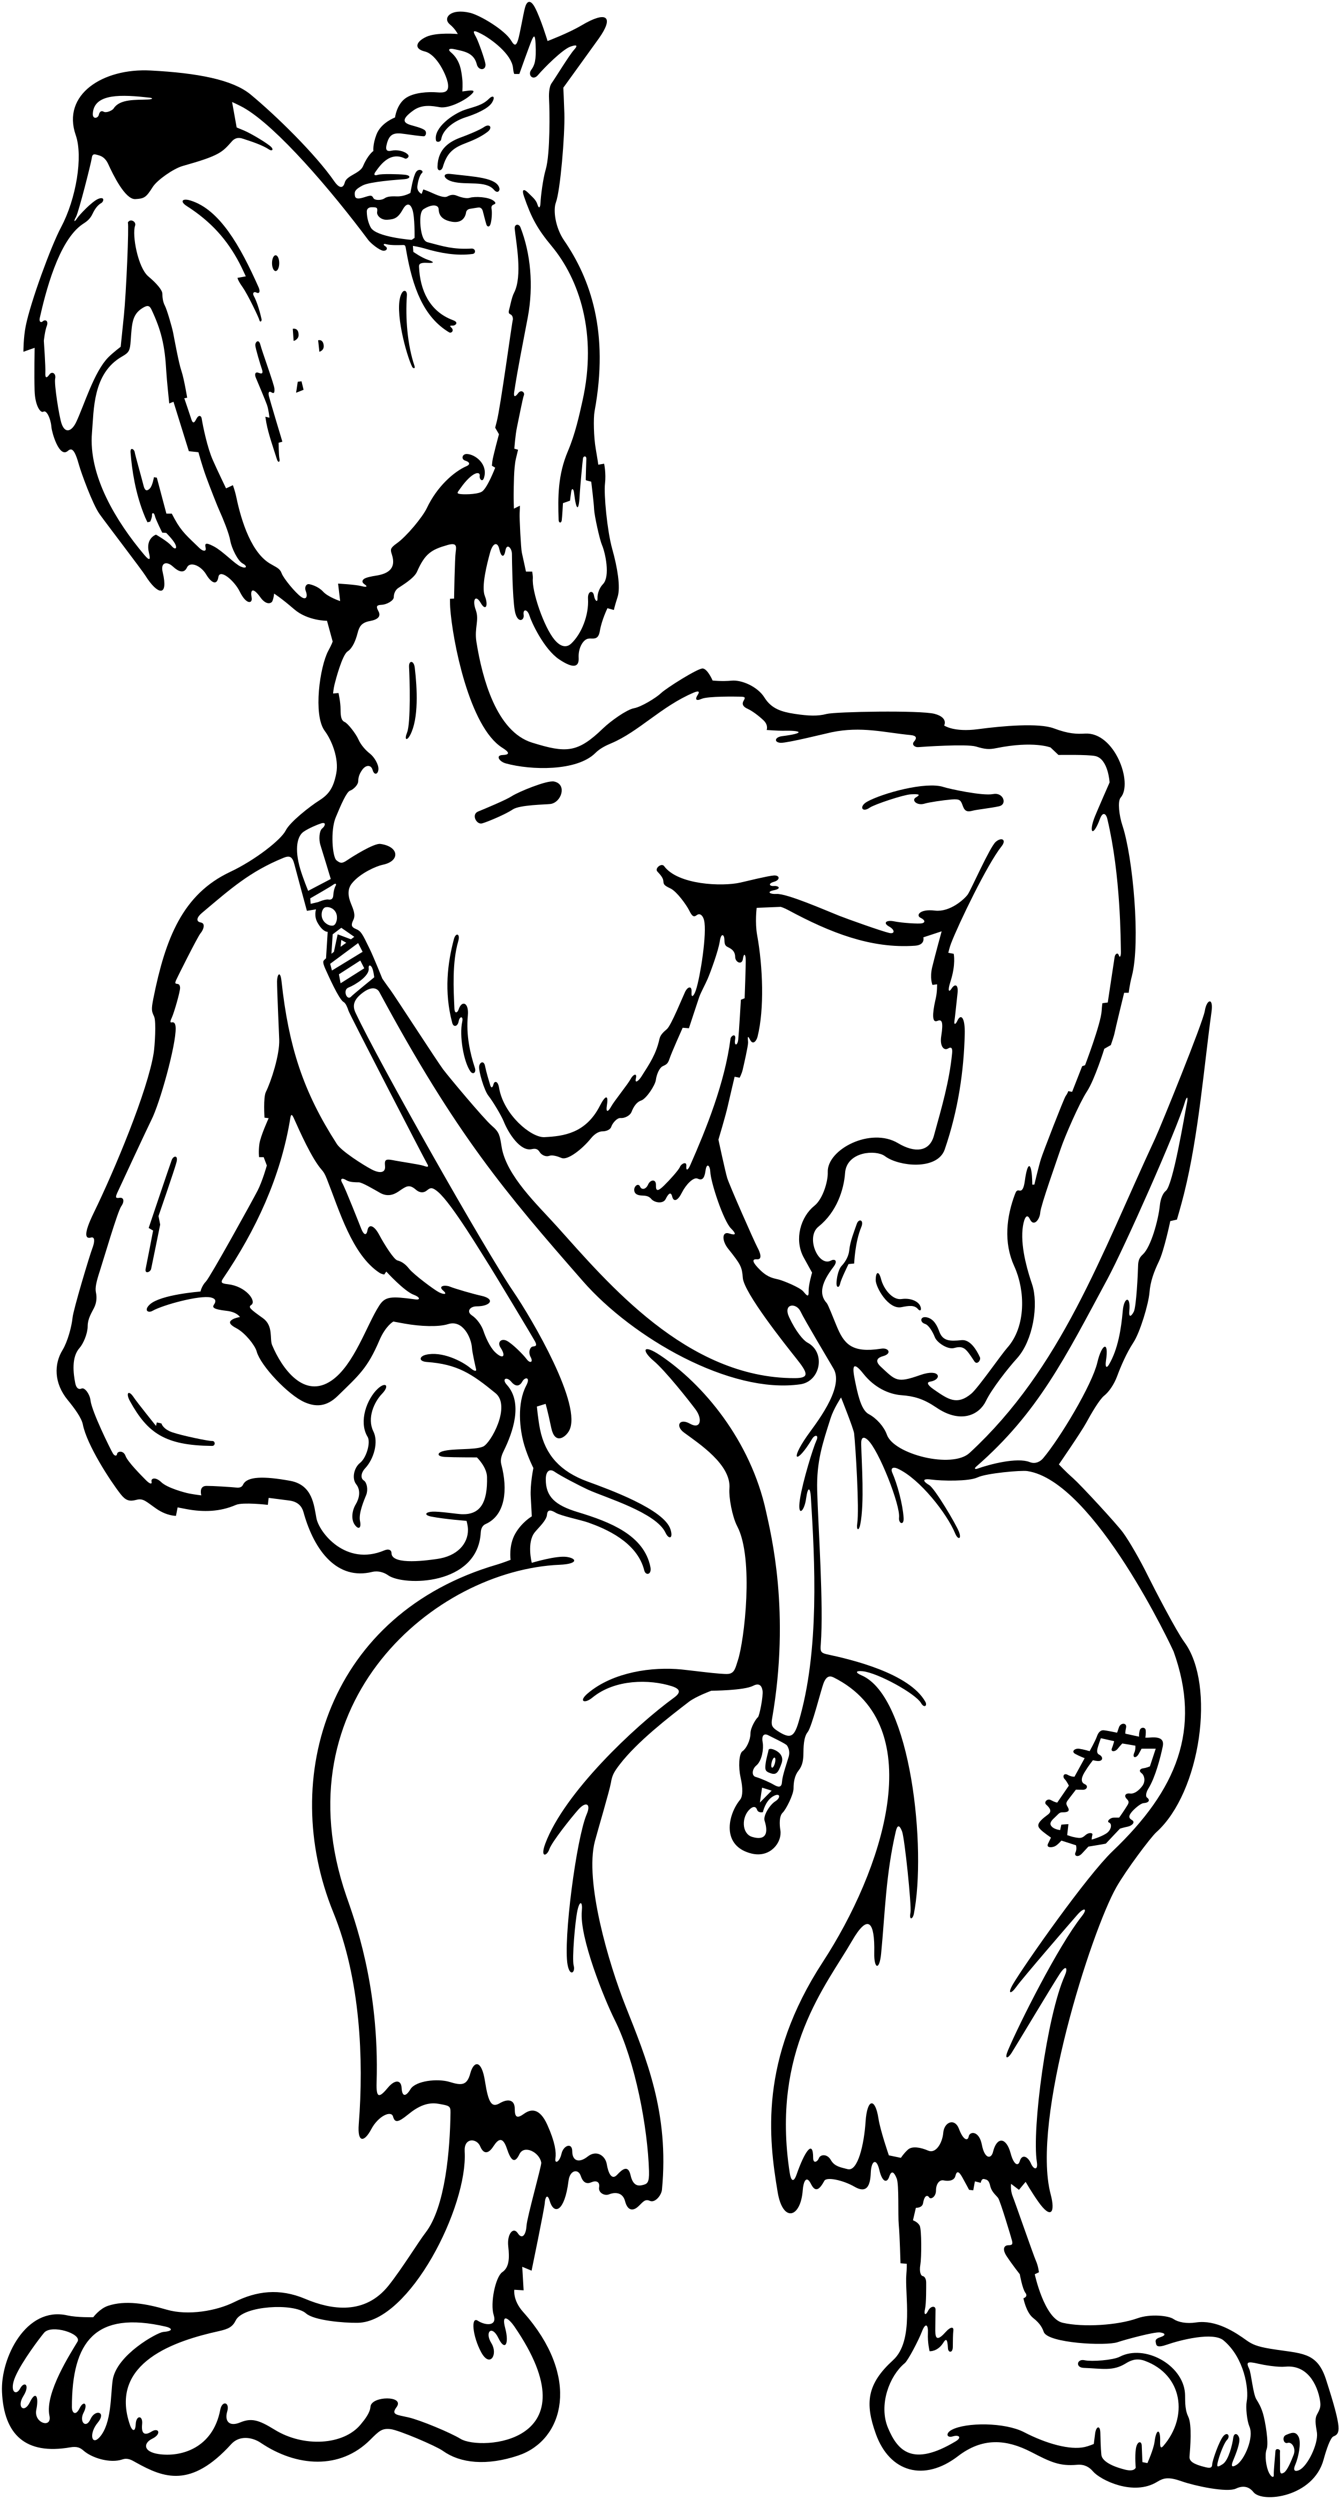 <?xml version="1.0" encoding="UTF-8"?>
<svg xmlns="http://www.w3.org/2000/svg" xmlns:xlink="http://www.w3.org/1999/xlink" width="358pt" height="668pt" viewBox="0 0 358 668" version="1.1">
<g id="surface1">
<path style=" stroke:none;fill-rule:nonzero;fill:rgb(0%,0%,0%);fill-opacity:1;" d="M 354.52 635.805 C 352.082 628.258 347.836 628.965 339.68 627.621 C 336.059 627.027 334.73 626.41 333.234 625.336 C 330.312 623.234 325.156 619.781 319.75 620.59 C 317.25 620.965 314.984 620.531 313.73 619.66 C 312.48 618.789 307.633 618.215 304.133 619.465 C 298.871 621.344 289.617 621.945 284.113 620.668 C 279.195 619.531 276.656 607.707 276.656 607.707 L 277.77 607.176 C 277.77 607.176 277.594 605.488 276.969 604.113 C 276.344 602.738 271.414 588.508 270.754 586.875 C 270.094 585.242 270.324 583.547 270.324 583.547 L 272.434 585.148 L 274.215 583.012 C 274.215 583.012 275.77 585.719 277.555 588.258 C 281.07 593.262 282.184 591.121 280.914 586.363 C 275.625 566.5 291.758 516.148 298.453 504.32 C 301.047 499.742 307.641 490.957 309.156 489.594 C 321.059 478.902 325.062 450.168 316.656 438.797 C 314.531 435.922 308.59 424.484 306.746 420.754 C 304.906 417.02 301.977 411.871 300.242 409.504 C 298.508 407.141 288.859 396.703 286.859 394.953 C 284.859 393.203 283.105 391.305 283.105 391.305 C 283.105 391.305 288.992 382.781 290.402 380.203 C 291.812 377.621 293.953 373.957 295.203 372.957 C 296.453 371.957 297.844 370.016 298.719 367.641 C 299.594 365.266 301.168 361.555 302.996 358.785 C 304.828 356.02 307.086 348.387 307.328 345.387 C 307.574 342.383 308.5 339.875 309.875 337 C 311.25 334.125 312.891 326.289 312.891 326.289 L 314.668 325.891 C 314.668 325.891 315.727 322.34 316.59 318.883 C 320.469 303.371 321.922 284.738 323.914 270.379 C 324.473 266.371 322.621 267 322.121 270.125 C 321.621 273.25 310.316 301.055 308.84 304.227 C 294.25 335.562 283.812 365.562 259.23 388.238 C 254.551 392.555 238.969 388.598 237.125 383.375 C 236.375 381.25 234.383 378.988 232.258 377.863 C 230.133 376.738 229.242 372.117 228.531 368.621 C 227.824 365.129 228 363.5 230.875 367.125 C 233.75 370.75 237.621 372.562 240.996 372.812 C 244.371 373.062 246.875 373.75 250.375 376.125 C 256.852 380.52 261.805 378.113 263.613 374.344 C 265.113 371.219 269.434 365.684 271.875 363 C 276.223 358.223 277.75 348.547 275.926 343.129 C 275.031 340.473 272.875 333.875 273.387 328.504 C 273.602 326.262 274.375 323.688 275.375 325.812 C 276.375 327.938 278 325.875 278.125 324 C 278.25 322.125 282.625 309.875 283.625 306.875 C 284.625 303.875 288.551 294.785 290.625 291.625 C 292.699 288.465 295.25 280.25 295.25 280.25 L 297 279.25 C 297 279.25 297.875 276.75 298 276 C 298.125 275.25 300.555 265.281 300.555 265.281 L 301.773 265.281 C 301.773 265.281 302.008 263.164 302.605 260.883 C 305.02 251.703 302.84 228.816 300.109 220.629 C 299.234 218.004 298.75 214.125 299.625 213.125 C 302.996 209.273 298.039 195.586 290.117 196.023 C 287.867 196.148 285.75 196.125 281.75 194.625 C 277.75 193.125 268.004 193.969 261.504 194.844 C 255.004 195.719 252.43 193.859 252.43 193.859 C 252.43 193.859 253.625 191.75 249.875 190.75 C 246.125 189.75 223.371 190.156 220.996 190.781 C 218.621 191.406 216.246 191.32 212.496 190.758 C 208.75 190.191 206.203 189.301 204.375 186.375 C 202.547 183.449 198.25 181.625 195.625 181.875 C 193 182.125 190.527 181.844 190.527 181.844 C 190.527 181.844 189.18 178.707 187.875 178.625 C 186.57 178.543 178.117 183.891 176.789 185.168 C 175.461 186.445 171.453 188.902 169.5 189.25 C 167.547 189.598 163.215 192.719 161.242 194.621 C 154.406 201.227 151.395 201.277 142.25 198.438 C 132.773 195.496 128.941 181.379 127.375 171.5 C 126.777 167.742 128.203 165.75 127.203 163 C 126.203 160.25 127.152 158.738 128.527 161.113 C 129.902 163.488 130.625 161.75 129.625 159.25 C 128.625 156.75 130.23 150.617 131 147.75 C 131.77 144.883 133.066 144.73 133.5 146.75 C 133.934 148.77 134.75 149.25 135.125 147.125 C 135.5 145 136.855 146.461 136.871 147.992 C 136.887 149.527 137 159.5 137.625 163.125 C 138.25 166.75 140.254 165.906 140.004 164.281 C 139.754 162.656 141.02 162.734 141.551 164.48 C 142.078 166.227 145.41 173.469 149.535 176.219 C 153.66 178.969 154.836 178.004 154.711 175.754 C 154.586 173.504 155.578 171.426 156.828 170.801 C 158.078 170.176 159.875 171.625 160.375 168.625 C 160.875 165.625 162.414 162.516 162.414 162.516 L 164.125 163 C 164.125 163 164.297 162.086 165.125 159.5 C 165.953 156.914 165.074 151.609 163.699 146.734 C 162.324 141.859 161.418 132 161.75 129.25 C 162.082 126.5 161.52 123.906 161.52 123.906 L 159.965 124.172 C 159.965 124.172 159.789 122.867 159.27 119.871 C 158.75 116.875 158.617 111.785 158.969 109.879 C 162.875 88.75 157.895 74.555 150.816 64.246 C 148.445 60.793 147.867 56.133 148.617 54.133 C 149.805 50.969 151.059 36.082 150.891 30.312 C 150.801 27.375 150.613 23.43 150.613 23.43 C 150.613 23.43 158.629 12.355 160.125 10.25 C 164.199 4.516 162.344 2.695 155.461 6.793 C 151.996 8.852 146.402 10.965 146.402 10.965 C 146.402 10.965 144.578 4.93 143.012 1.992 C 141.781 -0.309 140.812 0.289 140.34 2.133 C 139.867 3.973 138.988 9.09 138.539 10.574 C 138.094 12.059 137.648 12.52 136.711 10.918 C 135 8 128.301 4.051 125.676 3.426 C 120.297 2.145 118.336 4.906 120.25 6.5 C 121.75 7.75 122.398 9.094 122.398 9.094 C 122.398 9.094 116.758 8.578 114.008 9.828 C 111.258 11.078 110.496 13.02 113.621 13.77 C 116.746 14.52 119.449 20.152 119.77 22.422 C 120.09 24.691 118.746 24.836 116.746 24.672 C 114.746 24.512 110.5 24.625 108.25 26.375 C 106 28.125 105.617 31.391 105.617 31.391 C 105.617 31.391 101.875 32.75 100.652 35.949 C 99.609 38.684 99.836 40.336 99.836 40.336 C 99.836 40.336 98.375 41.312 97.059 44.406 C 96.219 46.383 92.684 46.867 92.188 48.75 C 91.664 50.734 90.445 49.996 89.426 48.523 C 84.312 41.125 73.707 30.793 67 25.25 C 62.172 21.262 52.75 19.5 40.266 18.84 C 27.551 18.168 16.461 25.223 20.254 36.125 C 22.234 41.82 20.371 53.129 16.328 60.719 C 13.594 65.848 8.148 80.762 6.875 87.125 C 6.25 90.25 6.258 94 6.258 94 L 9.258 92.934 C 9.258 92.934 9.125 100.25 9.25 104.375 C 9.375 108.5 10.875 110.5 11.625 110 C 12.375 109.5 13.539 111.621 13.75 114.125 C 13.883 115.699 15.871 122.473 18.125 120.5 C 19.125 119.625 19.914 119.883 21.125 124.25 C 21.695 126.309 24.75 134.75 26.625 137.375 C 28.5 140 37.891 152.254 38.852 153.785 C 42.121 159.008 45.117 159.688 43.492 152.871 C 42.867 150.246 44.613 149.895 46.238 151.395 C 47.863 152.895 49.25 153.25 50 151.625 C 50.75 150 53.625 151 55.125 153.5 C 56.457 155.719 58.008 156.586 58.383 154.211 C 58.758 151.836 62.691 155.188 64.105 158.086 C 65.836 161.633 67.578 161.355 67.273 159.684 C 66.875 157.5 67.602 156.824 69.625 159.625 C 71.25 161.875 72.598 161.211 72.832 160.617 C 73.262 159.504 73.273 158.613 73.273 158.613 C 73.273 158.613 75.031 159.676 78.656 162.801 C 82.281 165.926 87.43 165.879 87.43 165.879 L 88.945 171.43 C 88.945 171.43 88.691 172.215 87.781 173.887 C 85.543 178.008 83.633 191.055 86.844 195.336 C 88.719 197.836 90.66 202.758 89.91 206.633 C 89.16 210.508 87.941 212.254 85.375 213.875 C 82.809 215.496 77.52 219.656 76.395 221.906 C 75.148 224.406 68.16 229.871 61.527 232.988 C 48.855 238.949 44.223 250.695 41 266.812 C 40.375 269.938 40.578 270.25 41.203 271.625 C 41.828 273 41.359 279.621 41.109 281.246 C 39.551 291.387 30.523 312.898 25.098 324.012 C 22.051 330.25 22.984 331.062 24.312 330.688 C 25.367 330.395 25.402 331.695 24.688 333.562 C 23.973 335.43 19.609 349.906 19.395 352.129 C 19.176 354.352 18.113 358.477 16.711 360.762 C 14.434 364.484 14.375 369.574 18.125 374.125 C 19.875 376.25 21.801 378.859 22.145 380.617 C 23.211 386.07 29.434 395.668 32.25 399.25 C 33.625 401 34.625 401.266 36.5 400.766 C 38.375 400.266 39.168 401.348 41.918 403.223 C 44.668 405.098 47.047 405.055 47.047 405.055 L 47.492 402.785 C 47.492 402.785 48.367 402.98 50.059 403.285 C 54.305 404.059 58.723 404.016 63.066 402.133 C 64.918 401.328 71.609 402.117 71.609 402.117 L 71.832 400.25 C 71.832 400.25 74.426 400.57 77.371 400.961 C 80.316 401.348 80.93 403.297 81.172 404.172 C 84.113 414.699 90.316 422.289 99.508 420.035 C 101.172 419.629 102.777 420.227 103.758 420.926 C 107.863 423.863 127.758 423.77 128.535 409.508 C 128.598 408.344 129.074 407.578 129.812 407.254 C 135.137 404.906 135.812 398.035 134.031 391.305 C 133.664 389.93 134.223 388.621 134.707 387.637 C 137.102 382.766 139.902 374.879 135.52 370.047 C 134.059 368.438 135.453 367.73 136.703 369.23 C 137.953 370.73 138.988 370.363 139.664 369.137 C 140.34 367.91 141.941 367.879 140.691 370.254 C 138.227 374.941 138.84 381.816 140.242 386.379 C 141.242 389.629 142.609 392.27 142.609 392.27 C 142.609 392.27 141.699 396.621 141.902 399.996 C 142.109 403.371 142.18 405.188 142.18 405.188 C 142.18 405.188 139.465 406.766 137.715 409.891 C 135.965 413.016 136.512 416.805 136.512 416.805 C 136.512 416.805 134.285 417.668 132.898 418.07 C 88.059 431.145 74.371 474.832 89.125 511.043 C 96.336 528.738 97.293 550.223 95.918 567.629 C 95.523 572.668 97.375 572.5 99.258 568.953 C 101.148 565.391 104.598 563.852 105.078 565.555 C 105.562 567.258 106.375 567.25 109.125 565 C 111.875 562.75 114.371 561.66 117.246 562.16 C 120.121 562.66 120.473 562.719 120.449 564.5 C 120.324 574.242 119.102 589.746 113.75 596.625 C 112 598.875 107.375 606.375 103.875 610.75 C 97.609 618.578 88.766 617.312 81.613 614.285 C 74.684 611.359 68.555 612.191 62.637 615.141 C 57.852 617.527 50.234 618.816 44.613 617.18 C 39 615.543 33.504 614.598 28.879 616.141 C 26.629 616.891 24.93 619.191 24.93 619.191 C 24.93 619.191 20.594 619.289 17.996 618.699 C 6.922 616.18 0.125 630.125 0.531 639.125 C 1.051 650.695 6.914 656.004 18.758 653.961 C 20.629 653.637 21.48 654.086 22.309 654.816 C 24.566 656.809 29.445 658.301 32.707 657.191 C 34.199 656.684 35.242 657.391 36.367 658.016 C 43.789 662.141 51.035 664.977 61.84 653.082 C 64.016 650.691 67.453 651.223 69.699 652.738 C 79.312 659.219 90.922 660.004 98.996 651.93 C 101.371 649.555 102.133 648.832 104.383 649.082 C 106.637 649.332 116.629 653.617 118.375 654.875 C 123.078 658.262 130.152 658.941 138.516 656.156 C 150.898 652.035 155.375 635.125 139.867 617.785 C 137.047 614.633 137.512 611.848 137.512 611.848 L 140 612 L 139.625 605.707 L 142.125 606.75 C 142.125 606.75 145.586 590.023 145.656 588.641 C 145.73 587.258 146.336 585.961 146.961 588.086 C 148.086 591.914 150.949 591.152 152 582.75 C 152.375 579.75 154.625 579.5 155.25 581.375 C 155.875 583.25 156.852 583.68 158.125 583.125 C 159.398 582.57 160.43 582.98 160.18 584.48 C 159.93 585.98 161.703 586.836 162.824 586.359 C 163.945 585.883 166.414 585.469 167.117 588.172 C 167.816 590.875 169.328 590.777 170.578 589.652 C 171.828 588.527 172.375 587.469 173.75 588.094 C 175.125 588.719 176.836 586.617 176.98 585.129 C 178.961 564.633 172.766 549.953 167.273 536.113 C 162.766 524.742 156.246 502.699 159.051 491.996 C 159.707 489.492 163 478.398 163.332 476.391 C 163.664 474.383 164.113 473.539 165.711 471.461 C 170.379 465.395 178.723 458.934 184.168 454.754 C 186.082 453.285 190.191 451.781 190.191 451.781 C 190.191 451.781 198.875 451.75 201.379 450.457 C 202.891 449.676 203.641 450.312 203.875 451.75 C 204.109 453.188 203.031 458.586 202.641 458.855 C 202.25 459.125 200.645 461.504 200.645 463.254 C 200.645 465.004 199.516 467.277 198.527 467.934 C 197.539 468.594 197.387 472.246 198.012 474.996 C 198.637 477.746 198.637 479.969 197.887 480.887 C 194.512 485.016 192.82 493.34 200.988 495.301 C 205.992 496.504 209.176 492.242 208.641 489.027 C 208.391 487.527 208.309 485.289 209.25 484.375 C 210.191 483.461 212.164 479.508 212.164 477.883 C 212.164 476.258 212.434 474.434 213.527 473.082 C 214.621 471.73 214.777 470.129 214.801 468.629 C 214.828 467.121 214.812 464.215 215.938 462.84 C 217.062 461.465 219.609 451.148 220.234 449.648 C 220.859 448.148 221.633 447.602 222.883 448.227 C 249.125 461.344 235.742 500.117 220 524.25 C 202.875 550.5 205.539 571.508 207.914 585.742 C 209.297 594.035 214.074 592.707 214.625 585.25 C 214.789 583.023 215.566 581.059 216.816 583.559 C 217.934 585.793 218.98 585.352 220.414 582.715 C 220.977 581.672 225.266 582.469 228.516 584.344 C 231.766 586.219 232.684 584.004 232.812 580.625 C 232.945 577.246 234.348 576.57 235.098 579.82 C 235.848 583.07 237.125 583.5 237.75 581.625 C 238.375 579.75 239.094 580.473 239.75 582.125 C 240.406 583.777 240.047 592 240.297 594.5 C 240.547 597 240.762 604.773 240.762 604.773 L 242.43 604.906 C 242.43 604.906 242.465 606.254 242.332 607.625 C 241.824 612.863 244.523 625.426 238.777 630.656 C 231.766 637.039 231.219 642.152 234.172 650.379 C 237.891 660.73 247.164 663.199 256.113 656.328 C 262.637 651.32 268.938 651.707 275.758 655.234 C 280.867 657.875 283.254 659.039 288 658.617 C 289.996 658.438 291.312 659.312 292.199 660.359 C 294.211 662.723 303.07 667.07 309.398 663.168 C 311.105 662.113 312.426 661.789 315.926 663.027 C 319.426 664.266 328.074 666.105 330.449 664.98 C 332.824 663.855 334.297 664.863 335.117 665.914 C 337.473 668.926 351.133 667.305 353.875 657.25 C 354.625 654.5 355.688 651.395 356.512 651.039 C 358.305 650.266 358.953 649.527 354.52 635.805 Z M 261.012 391.887 C 277.609 377.434 284.75 362.812 296.117 341.715 C 300.559 333.469 314.648 301.855 316.789 294.516 C 317.227 293.016 317.746 292.746 317.359 294.695 C 316.645 298.242 313.629 316.664 311.699 318.211 C 310.902 318.848 310.273 320.316 310.086 322.191 C 309.703 325.984 307.73 333.184 305.562 335.188 C 304.75 335.938 304.301 336.625 304.273 338.375 C 304.246 340.129 303.812 349.23 303.129 350.52 C 302.445 351.812 301.75 352.188 301.938 350.25 C 302.34 346.078 300.508 346.574 300.188 350.25 C 299.77 355.07 298.918 360.512 296.5 364.625 C 295.875 365.688 295.426 365.391 295.691 363.633 C 296.562 357.938 294.531 359.172 293.402 364.023 C 292.004 370.027 283.348 384.402 278.875 389.688 C 278.188 390.5 276.875 391.312 275.312 390.688 C 271.961 389.348 264.555 391.277 261.316 392.449 C 260.703 392.672 260.379 392.441 261.012 391.887 Z M 40.062 26.105 C 40.871 26.195 41 26.523 39.562 26.59 C 36.449 26.734 32.016 26.371 30.375 29 C 30.062 29.5 28.441 30.277 27.691 29.84 C 26.941 29.402 26.555 30.105 26.43 30.664 C 26.207 31.66 24.727 31.941 24.812 30.375 C 25.117 24.855 32.551 25.258 40.062 26.105 Z M 64.383 151.406 C 62.758 150.719 59.633 147.297 57.133 145.984 C 54.633 144.672 54.797 145.445 54.984 146.445 C 55.172 147.445 54.262 147.359 53.312 146.438 C 50.176 143.391 48.586 142.16 46.668 138.637 C 46.25 137.875 45.934 137.254 45.934 137.254 L 44.488 137.254 L 41.934 127.645 L 41.156 127.508 C 41.156 127.508 40.789 129.789 40.055 130.535 C 39.324 131.285 38.734 131.254 38.375 129.75 C 38.016 128.246 36.129 121.59 36.012 120.809 C 35.898 120.031 34.766 119.312 34.902 120.938 C 35.285 125.469 36.125 131.812 38.812 138.25 C 39.129 139.008 39.438 139.562 39.438 139.562 L 40.156 139.391 C 40.156 139.391 40.699 138.266 40.637 137.641 C 40.574 137.016 41.16 136.797 41.41 137.859 C 41.66 138.922 43.379 142.328 43.379 142.328 L 44.434 142.395 C 44.434 142.395 46.188 144.125 46.812 145.312 C 47.438 146.5 46.906 147.109 45.844 145.859 C 44.781 144.609 41.711 142.863 41.711 142.863 C 41.711 142.863 38.848 143.793 39.82 147.684 C 40.258 149.434 40.148 150.133 38.59 148.285 C 31.125 139.438 23.578 127.129 24.594 115.562 C 25.117 109.555 24.75 99.75 32.637 95.262 C 34.512 94.191 34.754 93.715 34.945 91.008 C 35.266 86.438 35.34 84.086 38 82.375 C 39.5 81.41 40.004 81.672 40.512 82.746 C 43.094 88.215 44.082 92.285 44.453 99.184 C 44.566 101.34 45.25 107.812 45.25 107.812 L 46.379 107.352 L 50.492 120.566 L 53.047 120.836 C 53.047 120.836 54.074 124.559 55.074 127.309 C 56.074 130.059 58.172 135.426 58.809 136.789 C 59.449 138.16 61.227 142.445 61.562 144.438 C 61.898 146.43 63.562 149.875 64.875 150.562 C 66.188 151.25 66.008 152.094 64.383 151.406 Z M 86.402 158.109 C 85.09 156.672 83.121 156.152 82.559 156.082 C 82 156.012 81.277 156.746 81.777 157.996 C 82.277 159.246 81.98 160.535 80.484 159.473 C 78.984 158.41 75.805 154.57 75.305 153.195 C 74.805 151.82 73.875 151.625 72.125 150.562 C 66.512 147.156 64.066 137.098 63.121 132.562 C 62.875 131.375 62.273 129.645 62.273 129.645 L 60.438 130.5 C 60.438 130.5 58.109 125.68 56.895 122.93 C 55.438 119.625 54.273 114.012 53.922 111.816 C 53.801 111.066 53.109 110.723 52.484 111.973 C 51.859 113.223 51.492 113.191 51.062 111.75 C 50.887 111.16 49.27 106.414 49.27 106.414 L 50.047 106.281 C 50.047 106.281 49.215 101.207 48.492 99.074 C 47.766 96.941 46.59 90.434 46.281 88.867 C 45.969 87.305 44.605 82.652 44.082 81.68 C 43.559 80.703 43.41 79.43 43.41 78.492 C 43.41 77.555 41.961 75.785 39.648 73.848 C 36.879 71.527 35.254 62.777 36.117 60.312 C 36.508 59.199 34.789 58.285 34.184 59.465 C 34.523 60.16 33.734 78.465 33.125 84.312 C 32.852 86.934 32.266 92.664 32.266 92.664 C 32.266 92.664 30.25 94.188 29 95.438 C 25.133 99.305 22.445 108.457 20.348 112.832 C 19.258 115.109 17.492 116.07 16.48 113.258 C 15.809 111.379 14.434 102.5 14.746 101.188 C 15.059 99.875 13.941 99.035 13.176 100.117 C 12.406 101.203 12.039 101.004 12.125 99.562 C 12.211 98.121 11.723 91.059 11.723 91.059 C 11.723 91.059 12 88.438 12.5 87.125 C 13.051 85.68 12.074 85.254 11.387 85.898 C 10.996 86.27 10.395 86.023 10.625 85 C 12.09 78.508 15.574 64.27 22.125 59.871 C 22.871 59.371 24 58.75 24.75 57.125 C 25.5 55.5 26.383 54.637 27.07 54.262 C 27.758 53.887 28.062 52.438 26.312 53.125 C 24.562 53.812 21.133 57.535 20.629 58.312 C 19.812 59.562 19.633 59.148 20.32 57.961 C 21.008 56.773 24.379 43.492 24.523 42.316 C 24.668 41.137 25.062 41.125 25.996 41.383 C 26.934 41.641 28.051 41.914 28.973 43.922 C 30.195 46.594 33.449 53.363 36.188 53.203 C 38.512 53.066 39.035 52.832 40.812 50 C 41.996 48.113 46.406 45.031 48.883 44.34 C 58.852 41.551 59.426 40.648 61.984 37.789 C 62.34 37.391 63.191 36.5 64.809 37.023 C 67.031 37.746 70.062 38.688 72.008 39.988 C 72.617 40.398 73.238 40.074 72.551 39.324 C 71.734 38.438 67.23 35.703 65.172 34.844 C 64.477 34.555 63.273 34.059 63.273 34.059 L 62.051 27.25 C 62.051 27.25 64.105 28.191 65.07 28.738 C 73.938 33.75 88.562 50.875 98.473 64.148 C 99.137 65.035 101.5 66.938 102.5 67 C 103.5 67.062 103.715 66.203 103.059 65.832 C 102.406 65.461 102.41 65.004 103.25 65.246 C 104.562 65.625 107.25 65.484 107.832 65.469 C 108.414 65.453 108.426 65.883 108.582 66.809 C 110.312 76.875 113.246 84.707 120.07 88.801 C 120.695 89.176 121.5 88.312 120.688 87.562 C 119.875 86.812 120.812 87.062 121.25 87 C 121.688 86.938 122.809 86.191 121.125 85.562 C 114.723 83.172 112.312 77.438 112.031 71.312 C 112.008 70.746 112.062 70.105 114.188 70.234 C 116.312 70.367 116.102 69.988 114.414 69.426 C 112.727 68.863 110.508 67.301 110.508 67.301 L 110.395 65.699 C 110.395 65.699 112.246 66.008 113.496 66.383 C 117.723 67.652 122.133 68.426 126.379 67.859 C 127.312 67.734 127.188 66.355 126.062 66.418 C 121.133 66.691 118.516 65.828 114.359 64.738 C 113.648 64.555 113.09 63.945 112.688 62.125 C 112.289 60.305 112.051 56.648 113.234 55.898 C 115.602 54.406 117.176 54.766 117.266 55.809 C 117.336 56.621 117.336 58.668 120.875 59.262 C 123.484 59.695 124.438 58.062 124.629 56.688 C 124.676 56.328 125.059 55.875 125.691 55.797 C 126.32 55.719 127.82 55.414 128.137 55.441 C 128.449 55.473 128.895 55.68 129.09 56.43 C 129.281 57.176 129.91 59.672 130.086 60.109 C 130.266 60.547 130.863 60.891 131.176 59.766 C 131.488 58.641 131.59 56.73 131.43 55.875 C 131.266 55.02 131.625 54.812 132.062 54.625 C 132.5 54.438 132.695 54.203 131.938 53.625 C 130.625 52.625 126.996 52.41 125.566 52.863 C 124.746 53.121 123.25 52.746 122.188 52.309 C 121.125 51.871 120.441 52.074 119.566 52.512 C 118.691 52.949 116.852 52.156 115.176 51.398 C 113.98 50.863 113.176 50.613 113.176 50.613 L 112.73 51.816 C 112.73 51.816 111.395 51.246 111.594 49.688 C 111.793 48.129 112.277 46.707 112.84 46.207 C 113.402 45.707 112.066 44.812 111.254 45.938 C 110.441 47.062 109.73 51.547 109.73 51.547 C 109.73 51.547 108.066 52.559 106.062 52.477 C 104.062 52.398 103.336 52.625 102.711 53.062 C 102.086 53.5 100.199 53.648 99.828 52.926 C 99.457 52.203 99.199 52.168 98.078 52.496 C 96.957 52.824 95.109 53.594 94.898 52.367 C 94.688 51.141 94.949 50.645 96.887 49.586 C 98.824 48.52 106.5 48.008 108.125 47.883 C 109.75 47.758 110 46.879 108.25 46.691 C 106.5 46.504 102.012 46.406 101.012 46.719 C 100.012 47.031 99.895 46.629 100.375 45.938 C 101.984 43.629 104.496 40.48 108.297 42.371 C 108.656 42.551 109.625 41.938 109.062 41.312 C 108.207 40.359 106.121 39.922 104.629 40.273 C 103.562 40.523 103.035 40.172 103.32 38.875 C 104.008 35.773 105.207 35.328 108.25 35.805 C 109.246 35.961 112.914 36.457 113.379 36.41 C 113.844 36.363 114.25 35.234 113.434 34.691 C 112.613 34.148 110.895 33.738 109.875 33.438 C 107.824 32.836 107.184 31.895 110.539 29.496 C 112.922 27.797 115.566 28.301 117.621 28.652 C 119.746 29.016 123.73 27.211 125.73 25.492 C 127.18 24.254 126.68 24.059 125.195 24.23 C 124.387 24.324 123.621 24.445 123.621 24.445 C 123.621 24.445 123.75 22.312 123.594 21.062 C 123.336 19.012 123.121 16.117 120.504 13.934 C 119.754 13.309 119.996 12.828 121.375 13.125 C 124.117 13.723 126.695 14.066 127.48 17.195 C 127.895 18.863 129.812 18.902 129.812 17.312 C 129.812 16.375 127.859 10.91 127.258 9.871 C 126.25 8.125 126.488 7.895 128.742 9.078 C 131.344 10.441 136.824 14.465 137.164 18.176 C 137.289 19.551 137.512 19.773 137.512 19.773 L 138.848 19.773 C 138.848 19.773 141.688 11.781 142.234 10.582 C 142.785 9.379 143.062 9.316 143.188 11.625 C 143.438 16.25 142.898 17.488 142.016 18.695 C 141.039 20.039 142.473 21.664 143.828 20.07 C 145.465 18.148 150.395 13.176 152.562 12.438 C 154.004 11.945 154.715 11.957 153.465 13.332 C 152.215 14.707 148.305 21.109 147.516 22.18 C 146.727 23.246 146.727 25.488 146.809 26.863 C 146.938 28.988 147.164 41.098 145.898 45.316 C 145.148 47.816 144.562 52.695 144.516 54.125 C 144.469 55.555 144.062 55.875 143.688 54.625 C 143.312 53.375 142.312 52.625 141.188 51.5 C 140.062 50.375 139.445 50.559 140.062 52.375 C 142.047 58.199 143.699 61.199 147.492 65.758 C 154.871 74.621 159.77 89.172 155.73 107.133 C 154.898 110.836 153.848 115.824 151.824 120.59 C 149.137 126.934 149.145 132.801 149.355 138.938 C 149.387 139.789 150.062 139.875 150.188 139.062 C 150.312 138.25 150.516 134.449 150.516 134.449 L 152.406 133.785 C 152.406 133.785 152.57 132.316 152.73 131.316 C 152.895 130.32 153.352 130.621 153.469 131.621 C 154.09 136.879 154.812 136.812 155.027 131.629 C 155.066 130.746 155.754 123.062 155.875 122.438 C 155.996 121.812 156.781 121.746 156.77 122.559 C 156.754 123.371 156.562 128.25 156.629 128.312 C 156.695 128.371 158.074 128.711 158.074 128.711 C 158.074 128.711 158.781 134.438 158.84 136.062 C 158.895 137.684 160.32 144.188 160.945 145.621 C 161.832 147.66 163.211 154.035 161.215 156.082 C 160.293 157.027 159.688 158.625 159.75 159.875 C 159.812 161.125 159.051 160.605 158.801 159.105 C 158.551 157.605 157.086 157.879 157.211 160.004 C 157.469 164.371 155.492 169.383 152.688 172 C 151.75 172.875 150.188 173.25 148.25 170.938 C 145.441 167.586 142.129 157.98 142.465 154.496 C 142.508 154.055 142.293 152.742 142.293 152.742 L 140.625 152.742 C 140.625 152.742 139.773 148.746 139.523 147.684 C 139.273 146.621 138.859 138.438 138.934 137.188 C 139.012 135.938 139 135.125 139 135.125 L 137.402 135.922 C 137.402 135.922 137.312 133.188 137.328 132.188 C 137.371 129.863 137.352 125 137.938 122.562 C 138.184 121.531 138.512 120.168 138.512 120.168 L 137.512 119.898 C 137.512 119.898 137.762 116.312 138.238 114.07 C 138.719 111.828 139.758 106.363 140.07 105.613 C 140.383 104.863 139.332 103.957 138.52 105.082 C 137.707 106.207 137.27 106.102 137.473 104.754 C 138.453 98.316 139.762 91.953 141.094 84.879 C 142.727 76.223 141.824 67.59 139.16 60.77 C 138.723 59.648 137.488 59.875 137.613 61.125 C 137.965 64.691 139.777 73.797 137.422 78.273 C 136.797 79.461 136.359 82.004 136.109 82.816 C 135.859 83.629 136.137 83.836 136.492 84.012 C 136.816 84.172 137.133 84.527 137.133 85.328 C 137.148 85.297 137.152 85.352 137.141 85.512 C 137.145 85.441 137.133 85.395 137.133 85.328 C 136.906 85.855 133.812 108.93 132.801 112.699 C 132.531 113.695 132.398 114.293 132.398 114.293 L 133.402 116.027 C 133.402 116.027 131.777 122.066 131.637 123.254 C 131.555 123.938 131.512 124.438 131.512 124.438 L 132.398 124.973 C 132.398 124.973 130.215 130.695 128.727 131.441 C 127.238 132.184 123.559 132.16 122.809 131.973 C 122.059 131.785 122.254 131.668 123.125 130.438 C 126.312 125.938 128.508 125.785 128.246 127.234 C 128.121 127.922 128.977 129.066 129.414 127.629 C 130.508 124.031 127.062 121.383 124.812 121.312 C 123.582 121.273 123.172 122.727 124.422 123.102 C 125.672 123.477 125.691 124.141 124.82 124.52 C 121.246 126.055 116.77 130.16 114.141 135.734 C 113.008 138.133 108.715 143.336 106.07 145.199 C 104.195 146.516 104.383 146.922 104.797 148.242 C 105.891 151.699 104.121 153.289 100.441 153.836 C 99.504 153.977 97.773 154.293 97.25 154.75 C 96.727 155.207 96.773 155.676 97.523 156.176 C 98.273 156.676 98.195 157.027 96.629 156.613 C 95.062 156.199 90.391 155.945 90.391 155.945 L 90.945 160.617 C 90.945 160.617 87.715 159.547 86.402 158.109 Z M 103.551 58.719 C 105.438 58.594 106.387 58.332 107.75 55.875 C 108.414 54.68 109.508 53.832 110.262 55.996 C 110.938 57.938 110.84 63.562 110.84 63.562 L 110.062 64.098 C 110.062 64.098 100.5 63.375 99.109 60.766 C 98.629 59.867 98.105 58.434 98.066 56.562 C 98.055 55.906 98.453 55.375 99.375 55.375 C 100.77 55.375 101.004 55.445 100.824 56.688 C 100.699 57.562 101.836 58.832 103.551 58.719 Z M 89.742 218.465 C 91.18 214.965 92.676 211.586 93.578 211.281 C 94.48 210.98 95.695 209.754 95.758 208.879 C 95.82 208.004 95.848 207.133 96.812 205.75 C 97.777 204.367 99.188 204.25 99.625 205.75 C 100.062 207.25 101.047 206.941 101.172 205.629 C 101.297 204.316 100.051 202.27 98.926 201.395 C 97.801 200.52 96.5 199.109 95.836 197.598 C 95.172 196.086 93.016 193.297 92.141 192.922 C 91.266 192.547 91.055 191.5 91.055 189.562 C 91.055 187.625 90.5 185.18 90.5 185.18 L 89.055 185.316 C 89.055 185.316 89.148 184.066 89.461 182.816 C 89.773 181.566 91.5 175 92.938 174.062 C 94.375 173.125 95.172 170.828 95.613 169.141 C 96.051 167.453 96.613 166.359 98.938 165.941 C 101.262 165.52 101.828 164.559 101.203 163.371 C 100.578 162.184 100.496 161.676 101.996 161.613 C 103.496 161.551 105.281 160.449 105.281 159.574 C 105.281 158.699 105.648 157.73 106.406 157.176 C 107.164 156.617 110.676 154.633 111.492 152.773 C 113.605 147.98 115.258 146.871 119.688 145.625 C 121.992 144.977 122.09 145.816 121.84 147.441 C 121.59 149.066 121.398 159.949 121.398 159.949 L 120.312 160 C 120.312 160 120.301 161.379 120.359 162.312 C 120.941 171.035 125.461 194.281 134.312 199.816 C 136.312 201.066 136.312 201.688 134.375 201.75 C 132.438 201.812 133.426 203.492 135.234 203.992 C 141.922 205.836 154.23 206.156 159.188 201.203 C 160.438 199.953 162.051 199.195 163.406 198.625 C 170.812 195.5 176.812 188.75 185.445 185.086 C 186.836 184.492 187.148 184.777 186.523 185.715 C 185.898 186.652 185.875 187.5 187.562 186.75 C 189.25 186 196.812 186.129 197.996 186.16 C 199.184 186.191 199.375 186.312 198.812 187.25 C 198.25 188.188 198.742 188.891 199.867 189.391 C 200.992 189.891 202.766 191.176 204.141 192.484 C 205.516 193.801 204.973 195.062 204.973 195.062 C 204.973 195.062 208.188 195.289 209.188 195.266 C 214.438 195.129 215.473 195.902 209.129 196.711 C 207 196.98 206.941 198.426 208.754 198.488 C 210.566 198.551 221.07 195.93 222.32 195.672 C 230.289 194.016 236.379 195.738 243.496 196.422 C 245.113 196.574 245.16 197.273 244.395 198.141 C 243.629 199.008 244.637 199.719 245.504 199.645 C 246.375 199.566 258.441 198.734 260.941 199.484 C 263.441 200.234 264.438 200.305 266.379 199.91 C 276.336 197.902 280.883 199.734 280.883 199.734 L 282.992 201.734 C 282.992 201.734 290.93 201.594 292.867 202.031 C 296.316 202.809 296.664 209.078 296.664 209.078 C 296.664 209.078 293.371 216.586 292.727 218.199 C 291 222.535 292.195 223.906 294.062 218.875 C 294.91 216.586 295.77 217.621 296.039 218.742 C 299.688 233.938 299.625 251.875 299.688 254.312 C 299.719 255.578 299.375 256.062 299.125 255.25 C 298.875 254.438 298.148 254.824 298.004 255.758 C 297.859 256.688 296.172 267.883 296.172 267.883 L 294.75 268.062 C 294.75 268.062 294.637 268.602 294.539 270.133 C 294.312 273.625 290.105 284.641 290.105 284.641 L 289.328 284.906 L 286.645 291.758 L 285.625 291.562 C 285.625 291.562 285.395 292.242 284.91 292.895 C 284.43 293.551 278.902 307.82 278.312 309.688 C 277.723 311.555 276.547 316.547 276.547 316.547 L 275.992 316.547 C 275.992 316.547 275.996 315.934 275.953 315.059 C 275.762 310.73 274.754 310 274 315.562 C 273.715 317.684 273.211 318.289 272.562 318.133 C 271.91 317.977 271.695 318.223 271.352 319.137 C 269.129 325.051 268.246 331.949 271.176 338.352 C 274.145 344.852 274.359 354.48 269.293 360.156 C 267.73 361.906 261.504 370.887 259.703 372.395 C 255.855 375.621 253.5 373.938 249.625 371.25 C 247.672 369.895 247.875 369.312 248.688 369.188 C 251.98 368.68 251.5 365.5 246 367.441 C 239.789 369.633 239.52 368.941 235.484 365.195 C 233.734 363.57 234.719 362.746 236.082 362.383 C 238.547 361.723 237.613 360.059 235.625 360.379 C 227.547 361.664 225.602 358.984 223.625 354.188 C 222.75 352.062 221.402 348.594 221.043 348.203 C 218.773 345.742 219.77 342.535 222.793 338.59 C 224.23 336.715 223.012 336.367 222.223 336.812 C 218.863 338.711 215.289 330.605 218.836 327.77 C 223.746 323.84 225.625 317.828 225.938 313.453 C 226.352 307.676 234.184 307.125 236.617 308.949 C 240.34 311.738 250.645 312.785 252.59 307.133 C 256.199 296.625 257.695 286.203 257.938 276.312 C 258.047 271.801 256.887 270.723 255.938 272.812 C 255.496 273.785 255 273.938 255.188 272.75 C 255.375 271.562 255.688 268.191 256 265.5 C 256.312 262.809 255.188 262.938 254.438 264.125 C 253.688 265.312 253.297 264.82 254.109 262.32 C 255.629 257.637 254.984 254.867 254.984 254.867 L 253.539 254.602 C 253.539 254.602 253.883 253.129 254.242 252.184 C 256.246 246.926 263.996 230.879 267.75 226.188 C 269.219 224.355 267.773 223.59 266.211 224.965 C 264.648 226.34 259.609 237.781 258.758 238.996 C 257.906 240.211 254 243.82 249.938 243.32 C 245.875 242.82 244.812 244.625 246.125 245.25 C 247.438 245.875 247.375 246.535 246.5 246.723 C 245.625 246.91 241.188 246.633 239.062 246.195 C 236.938 245.758 236 246.625 237.688 247.562 C 239.375 248.5 239.223 249.621 237.812 249.312 C 235.812 248.875 226.484 245.535 224.422 244.723 C 220.875 243.324 210.34 238.68 207.562 238.875 C 205.941 238.988 204.754 238.312 206.938 237.875 C 209.121 237.438 208.062 236.625 206.938 236.75 C 205.812 236.875 205.188 236.125 206.938 235.625 C 208.688 235.125 208.5 233.812 206.875 233.938 C 205.25 234.062 199.73 235.43 197.957 235.832 C 193.062 236.949 181.242 236.453 177.562 231.438 C 176.875 230.5 174.969 232.039 175.75 232.875 C 176.531 233.711 177.293 234.555 177.355 235.43 C 177.418 236.305 177.516 236.59 179.242 237.395 C 180.969 238.199 183.559 241.879 184.25 243.25 C 184.941 244.621 185.375 245.25 186.25 244.562 C 187.125 243.875 187.926 244.629 188.238 245.879 C 189.082 249.246 187.215 261.109 186.062 264.562 C 185.562 266.062 184.77 266.988 184.895 265.113 C 185.02 263.238 183.824 263.676 183.188 265 C 182.551 266.324 179.43 274.051 178.305 274.988 C 177.18 275.926 176.539 276.633 176.316 277.625 C 175.406 281.699 173.727 284.156 171.492 287.664 C 170.68 288.938 169.641 289.633 170.016 288.133 C 170.391 286.633 169.289 287.023 168.602 288.336 C 167.914 289.648 164.168 294.281 163.418 295.656 C 162.668 297.031 161.898 297.574 162.273 295.262 C 162.723 292.488 161.875 292.562 160.383 295.488 C 156.613 302.879 150.617 303.605 145.562 303.859 C 142.02 304.039 134.629 297.867 133.422 290.629 C 133.109 288.754 132.18 288.777 131.938 289.75 C 131.695 290.723 131.324 290.809 131.074 289.996 C 130.824 289.184 130.004 286.496 129.688 284.875 C 129.371 283.254 128.227 283.812 128.098 285 C 127.965 286.184 129.402 291.301 130.59 292.801 C 131.777 294.301 134.062 298.125 134.688 299.688 C 135.938 302.812 139.129 307.781 142.188 307.062 C 143.25 306.812 143.812 307.062 144.312 307.875 C 144.812 308.688 146.004 309.176 146.816 308.863 C 147.629 308.551 148.934 308.922 150.16 309.434 C 151.746 310.094 155.609 307.141 158.027 304.148 C 159.086 302.84 160.25 302.312 161.062 302.312 C 161.875 302.312 163.125 302 163.438 301.062 C 163.75 300.125 164.965 298.656 165.938 298.75 C 166.91 298.844 168.438 298.188 168.875 297.062 C 169.312 295.938 170.078 294.52 171.438 294.062 C 172.797 293.605 175.164 290.016 175.352 288.578 C 175.539 287.141 176.27 285.387 177.125 284.938 C 177.98 284.488 178.508 284.465 179.008 282.902 C 179.508 281.34 182.523 274.625 182.523 274.625 L 184.191 274.762 C 184.191 274.762 186.461 267.82 186.941 266.438 C 187.422 265.059 188.473 263.262 189.223 261.512 C 189.973 259.762 192.062 254.062 192.438 251.562 C 192.812 249.062 193.688 249.688 193.688 251.25 C 193.688 252.812 194.25 252.875 194.938 253.25 C 195.625 253.625 196.539 254.199 196.559 255.688 C 196.578 257.176 198.371 257.953 198.621 256.266 C 198.871 254.578 199.312 254.938 199.375 256.25 C 199.438 257.562 199.086 266.75 199.086 266.75 L 198.086 267.148 C 198.086 267.148 197.562 276.125 197.375 277.812 C 197.188 279.5 196.23 279.562 196.543 277.754 C 196.855 275.938 195.41 276.754 195.305 277.57 C 193.812 289.25 188.844 301.609 184.562 311.312 C 183.906 312.797 183.375 312.938 183.5 311.562 C 183.625 310.188 182.117 310.977 181.805 311.789 C 181.492 312.602 179.066 315.312 177.508 316.824 C 175.945 318.336 175.316 318.438 175.375 316.688 C 175.434 314.938 173.844 315.203 173.281 316.516 C 172.719 317.828 171.562 318.062 171.125 317.062 C 170.688 316.062 169.562 316.875 169.562 317.938 C 169.562 319 170.41 319.348 171.312 319.438 C 172.215 319.527 173.301 319.375 174.125 320.375 C 174.949 321.375 177.277 321.785 177.969 320.41 C 178.652 319.035 179.348 318.246 179.723 319.746 C 180.098 321.246 181.188 320.938 182.312 318.688 C 183.438 316.438 185.465 314.441 186.523 314.941 C 187.59 315.441 188.316 315.145 188.629 312.832 C 188.941 310.52 189.84 311.496 189.902 313.059 C 190.02 316.008 193.445 326.258 195.438 328.25 C 196.875 329.688 196.871 330.219 194.934 329.594 C 192.996 328.969 192.941 331.496 194.691 333.684 C 198.039 337.871 198.395 338.555 198.598 341.434 C 198.879 345.418 209.973 359.32 212.945 363.059 C 216.062 366.973 216.469 368.258 212.438 368.258 C 183.617 368.258 162.41 342.73 148.852 327.656 C 143.73 321.969 135.379 314.18 134.125 306.5 C 133.625 303.438 133.562 302.562 131.5 300.812 C 129.438 299.062 119.992 287.77 118.465 285.734 C 116.934 283.699 105.438 265.938 104.312 264.438 C 103.188 262.938 102.215 261.492 102.215 261.492 C 102.215 261.492 99.902 255.723 98.812 253.5 C 96.848 249.48 96.574 248.832 95.137 248.227 C 93.949 247.727 93.793 247.203 94.465 245.824 C 95.137 244.445 94.477 243.047 93.762 241.246 C 93.047 239.445 92.84 237.605 94.09 236.043 C 96.254 233.336 100.605 231.426 102.316 231.078 C 107.027 230.133 106.797 226.195 101.688 225.504 C 99.992 225.273 94.211 228.91 92.836 229.848 C 91.461 230.785 91.008 230.742 89.945 229.867 C 88.883 228.992 88.305 221.965 89.742 218.465 Z M 214.875 336 C 215.688 337.5 217.125 340.062 217.125 340.062 C 217.125 340.062 216.145 343.312 216.199 345.062 C 216.258 346.812 215.723 346.234 214.785 345.109 C 213.848 343.984 209.496 342.254 208.258 341.918 C 207.012 341.582 205.438 341.5 203.312 339.438 C 201.188 337.375 200.875 336.375 202.375 336.5 C 203.875 336.625 203.312 334.812 202.5 333.312 C 201.688 331.812 194.973 316.617 194.418 314.738 C 193.863 312.863 192.082 304.531 192.082 304.531 C 192.082 304.531 193.977 298.215 194.559 295.641 C 195.137 293.066 196.414 287.711 196.414 287.711 L 197.75 287.977 C 197.75 287.977 198.312 286.938 198.562 285.875 C 198.812 284.812 200.062 279.387 200.012 278.516 C 199.965 277.641 199.727 276.199 200.535 277.824 C 201.352 279.449 202.293 278.012 202.543 277.012 C 204.383 269.66 203.973 258.328 202.434 249.875 C 201.809 246.438 202.309 242.586 202.309 242.586 L 208.754 242.32 C 208.754 242.32 209.59 242.562 210.898 243.266 C 221.855 249.156 232.84 253.555 244.641 252.707 C 247.461 252.508 246.871 250.465 246.871 250.465 L 251.762 248.859 C 251.762 248.859 249.984 255.324 249.25 258.375 C 248.516 261.426 249.312 263.188 249.312 263.188 L 250.539 263.012 C 250.539 263.012 250.609 264.949 250.18 266.82 C 249.746 268.691 248.688 273.562 250.562 272.812 C 251.703 272.355 252.316 272.684 251.648 276.887 C 251.211 279.633 252.438 280.812 253.438 280.188 C 254.438 279.562 254.688 280.188 254.562 281.438 C 253.797 289.086 251.848 295.656 249.688 303.5 C 248.508 307.781 244.621 308.168 240.094 305.465 C 232.754 301.086 221.094 307.145 221.312 313.207 C 221.402 315.738 219.965 320.43 217.75 322.188 C 214.129 325.066 212.238 331.137 214.875 336 Z M 86.82 242.516 C 87.527 242.152 89.109 242.504 89.781 243.812 C 90.453 245.117 89.953 246.891 89.25 247.25 C 88.547 247.609 86.98 247.051 86.309 245.742 C 85.641 244.434 86.117 242.879 86.82 242.516 Z M 85.07 241.043 L 83.055 241.52 L 82.945 240.051 C 82.945 240.051 88.469 236.895 89.082 236.414 C 89.699 235.938 90.055 236.129 89.723 236.711 C 89.391 237.297 89.156 238.324 89.125 239.07 C 89.082 240.086 88.672 240.52 87.812 240.367 C 86.949 240.219 85.07 241.043 85.07 241.043 Z M 90.281 249.66 L 89.277 254.336 L 88.613 254.867 L 88.945 249.66 L 91.25 247.914 L 94.723 250.328 L 93.836 250.996 Z M 92.582 251.914 L 91.059 253 L 91.25 251.164 Z M 95.75 252 L 96.949 254.336 L 88.75 259.336 L 88.277 257.539 Z M 96.332 256.664 L 97.391 258.738 L 91.059 262.746 L 90.613 260.344 Z M 93.164 263.887 C 94.91 263.203 98.844 260.805 98.578 258.727 C 98.492 258.039 98.836 257.672 99.332 258.336 C 99.828 258.996 100.059 261.145 100.059 261.145 C 100.059 261.145 94.285 265.832 93.902 266.281 C 92.785 267.594 91.527 264.527 93.164 263.887 Z M 81.168 222.25 C 82.5 221.336 84.82 220.344 85.918 220 C 87.25 219.586 86.98 220.699 86.148 221.367 C 85.316 222.031 85.211 224.402 85.668 225.805 C 86.125 227.211 88.438 234.875 88.438 234.875 L 82.387 238.047 C 82.387 238.047 81.035 234.734 80.328 232.379 C 78.582 226.574 79.59 223.332 81.168 222.25 Z M 129.145 386.551 C 126.828 387.527 121.203 386.965 118.383 387.785 C 116.883 388.227 116.688 389.188 119 389.312 C 121.312 389.438 127.512 389.438 127.512 389.438 C 127.512 389.438 130.152 391.984 130.215 394.672 C 130.371 401.391 128.52 404.773 123.5 404.621 C 122.312 404.586 117.398 403.82 115.566 403.934 C 113.734 404.047 113.258 404.844 115.312 405.25 C 118.801 405.938 124.73 406.391 124.73 406.391 C 124.73 406.391 125.105 407.613 125.117 408.746 C 125.156 412.441 122.336 415.836 116.766 416.586 C 115.004 416.82 104.672 418.438 104.672 415.004 C 104.672 414.191 103.945 413.781 102.758 414.281 C 92.418 418.633 85.344 409.465 84.609 405.723 C 83.941 402.289 83.629 396.789 77.562 395.688 C 70.375 394.379 66.09 394.531 65.027 396.641 C 64.773 397.141 64.426 397.629 63.184 397.496 C 61.746 397.344 56.84 397.035 55.195 397.047 C 53.062 397.062 53.824 399.582 53.824 399.582 C 53.824 399.582 52.125 399.379 50.68 399.105 C 49.234 398.832 44.688 397.562 43.125 396.062 C 41.562 394.562 40.324 395.004 40.512 395.879 C 40.699 396.754 40.02 396.539 38.938 395.438 C 37.855 394.336 34.137 390.621 33.574 389.059 C 33.012 387.496 31.43 387.746 31.305 388.496 C 31.18 389.246 30.562 389 30.188 388.375 C 29.512 387.25 24.527 377.148 24.195 374.184 C 24.008 372.496 22.629 370.656 21.816 371.031 C 21.004 371.406 20.375 370.875 20.125 369.625 C 19.602 367.008 19.059 362.648 21.262 360.199 C 22.238 359.113 23.441 356.383 23.441 354.383 C 23.441 352.383 24.473 350.824 25.16 349.449 C 25.848 348.074 25.922 346.605 25.652 345.367 C 25.383 344.133 25.75 342.5 26.723 339.512 C 27.699 336.523 31.418 323.766 32.418 322.328 C 33.418 320.891 33 319.883 31.938 320.07 C 30.875 320.258 30.812 319.938 31.375 318.688 C 31.871 317.582 39.598 300.988 40.473 299.266 C 42.766 294.754 47.074 279.254 46.969 274.688 C 46.934 273.113 46.277 273.102 45.938 273.188 C 45.438 273.312 45.461 272.926 45.977 271.824 C 46.492 270.727 48.227 264.871 48.148 263.875 C 48.07 262.879 47.551 262.938 47.188 262.879 C 46.824 262.82 46.773 262.633 47.066 261.938 C 47.359 261.246 52.852 250.273 53.602 249.398 C 54.352 248.523 55.062 246.75 53.688 246.5 C 52.312 246.25 52.574 245.137 54 243.938 C 61.684 237.469 66.773 232.918 75.773 229.23 C 77.379 228.574 78.156 228.805 78.703 230.934 C 79.25 233.062 82.055 243.387 82.055 243.387 L 84.5 242.988 C 84.5 242.988 83.855 244.754 84.938 246.625 C 86.422 249.191 87.613 248.992 87.613 248.992 L 87.168 256.07 C 87.168 256.07 86.609 256.559 86.5 256.75 C 86.258 257.164 86.691 258.262 87 258.938 C 87.688 260.438 90.609 267.086 91.871 267.754 C 92.391 268.023 92.879 269.121 93.191 270.121 C 93.504 271.121 113.5 309.812 114.188 310.938 C 114.875 312.062 114.086 311.797 113.133 311.477 C 112.18 311.16 106.805 310.359 105.625 310.121 C 103.188 309.625 102.754 309.699 102.941 311.574 C 103.129 313.449 101.508 313.625 99.301 312.453 C 97.098 311.285 91.312 307.625 90.062 305.688 C 81.059 291.734 77.18 279.699 75.266 262.188 C 74.938 259.188 74.09 260.375 74.07 262.25 C 74.055 264.129 74.559 275.312 74.652 277.746 C 74.812 281.887 72.445 289.062 71.094 291.762 C 70.344 293.262 70.719 298.656 70.719 298.656 L 71.832 298.789 C 71.832 298.789 69.633 303.57 69.348 305.695 C 69.066 307.82 69.273 309.203 69.273 309.203 L 70.496 309.203 L 71.34 311.43 C 71.34 311.43 70.184 315.586 68.871 318.148 C 67.559 320.711 56.188 341.289 55.062 342.426 C 53.938 343.562 53.602 345.113 53.602 345.113 C 53.602 345.113 42.938 345.902 40.062 348.562 C 38.375 350.125 39.586 350.945 40.762 350.277 C 43.543 348.684 53.395 346.02 56.375 346.699 C 57.75 347.012 57.777 347.75 57.277 348.5 C 56.777 349.25 56.562 349.812 60.676 350.285 C 63.371 350.598 64.16 351.922 64.16 351.922 C 64.16 351.922 62.824 352.145 62.137 352.582 C 61.449 353.02 60.793 353.648 63.168 354.898 C 65.543 356.148 68.188 359.5 68.625 361.125 C 69.645 364.922 77.082 372.789 81.438 374.688 C 84.367 375.965 87.23 375.988 90.281 373.016 C 95.918 367.516 98.25 365.625 101.414 358.203 C 103.105 354.234 105.172 353.125 105.172 353.125 C 105.172 353.125 105.625 353.23 108.176 353.684 C 112.469 354.453 117.242 354.629 119.824 353.812 C 123.73 352.578 126.012 357.441 126.188 360.188 C 126.266 361.398 127.137 365.266 127.285 365.863 C 127.434 366.465 126.926 366.52 125.801 365.586 C 123.453 363.629 118.055 360.996 113.875 362.008 C 112.062 362.441 111.871 363.773 114.117 363.938 C 122.281 364.535 126.055 367.008 132.484 372.27 C 136.699 375.719 131.215 385.672 129.145 386.551 Z M 60.941 343.16 C 59.254 342.973 58.887 342.738 59.637 341.633 C 68.375 328.75 75.062 314.562 77.621 298.75 C 77.781 297.758 78.016 297.586 78.543 298.758 C 80.164 302.371 83.348 309.559 85.992 312.566 C 86.488 313.133 86.832 313.617 87.402 315.055 C 90.699 323.355 94.102 335.27 101.473 340.117 C 101.945 340.43 102.727 340.574 102.727 340.574 L 103.281 339.773 C 103.281 339.773 108.051 345.027 110.633 345.984 C 112.316 346.609 112.43 347.398 111.121 347.223 C 104.438 346.312 102.977 346.406 101.363 348.91 C 98.047 354.055 94.68 364.727 88.672 368.879 C 81.297 373.973 75.375 365.688 72.746 359.41 C 72.059 357.77 73.152 354.262 70.285 352.223 C 66.773 349.719 66.309 349.285 67.188 348.688 C 68.68 347.672 65.73 343.691 60.941 343.16 Z M 142.438 359.812 C 141.77 359.895 141.125 361.25 141.875 362.625 C 142.625 364 141.75 364.438 140.812 363.188 C 139.875 361.938 137.062 359.125 135.562 358.312 C 134.062 357.5 132.836 358.621 133.836 360.121 C 135.34 362.379 134.543 363.395 132.371 361.316 C 130.871 359.879 129.688 356.938 129.25 355.625 C 128.812 354.312 127.652 352.473 126.152 351.473 C 124.652 350.473 125.621 349.07 127.438 349.07 C 131.172 349.07 132.551 347.094 128.688 346.246 C 126.688 345.812 121.688 344.379 120.312 343.812 C 118.938 343.254 117.062 343.625 118.438 344.812 C 119.812 346 118.625 345.938 117.375 345.312 C 116.125 344.688 110.613 340.574 109.398 339.047 C 108.188 337.516 107.188 337.055 106.254 336.805 C 105.312 336.555 102.812 332.625 101.375 329.938 C 99.938 327.25 98.562 327.062 98.25 328.75 C 97.938 330.438 97.18 329.816 96.625 328.438 C 96.07 327.059 92.32 317.496 91.508 316.121 C 90.914 315.117 91.25 314.535 92.625 315.375 C 93.527 315.926 95.047 315.93 95.922 315.93 C 96.797 315.93 99.855 317.75 101.625 318.75 C 103.395 319.75 105.055 319.418 106.562 318.375 C 108.629 316.945 109.398 316.332 111.215 317.918 C 112.137 318.723 113.25 318.875 114.188 318.062 C 115.125 317.25 115.668 317.262 117.125 318.5 C 120.875 321.688 129.188 335.625 130.262 337.242 C 131.336 338.863 142.445 357.309 143.07 358.496 C 143.695 359.684 143.105 359.73 142.438 359.812 Z M 13.219 645.5 C 13.969 649 8.957 647.531 9.707 643.906 C 10.457 640.281 9.5 638.75 8 641.875 C 6.5 645 4.375 643.25 6.25 640.25 C 8.125 637.25 6.5 636.125 5.375 638.25 C 4.25 640.375 2.375 639 4.125 635 C 5.875 631 10.59 624.766 11.785 623.344 C 13.75 621 21.961 623.594 20.727 625.711 C 19.109 628.484 11.914 639.398 13.219 645.5 Z M 30.125 636 C 29.543 639.957 29.891 647.602 26.625 651.25 C 24.5 653.625 23.707 650.297 26.125 647.375 C 28.543 644.453 25.453 643.656 24.203 646.41 C 22.953 649.164 21.094 647.074 22.344 644.699 C 23.594 642.324 22.402 641.266 21.277 643.516 C 20.152 645.766 19.223 644.621 19.223 643.246 C 19.223 625.754 25.395 617.324 44.367 621.715 C 45.859 622.062 46.625 622.875 43.625 623.125 C 42.074 623.254 31.121 629.242 30.125 636 Z M 140.77 594.766 C 140.645 597.016 139.664 598.617 138.441 596.746 C 137.219 594.875 135.512 597 135.887 600.25 C 136.262 603.5 136.117 605.895 134.293 607.145 C 132.469 608.395 131 615.5 132 618.625 C 133 621.75 129.625 621.375 127.75 620.125 C 125.875 618.875 126.289 624.129 128.625 628.5 C 130.961 632.871 133.25 629.125 131.375 626.125 C 129.5 623.125 131.5 621.125 133.25 624.75 C 135 628.375 136.199 626.371 135.074 622.121 C 133.949 617.871 136.125 619.625 137.5 621.625 C 159.062 652.984 128.387 654.945 123.113 651.68 C 120.488 650.055 112.305 646.652 109.184 645.949 C 106.062 645.246 104.5 645.25 106 643.25 C 108.398 640.051 99.277 640.176 99.051 643.098 C 98.926 644.723 97.641 646.391 96.391 647.891 C 91.805 653.395 81.164 654.023 73.414 649.234 C 69.164 646.609 67.211 646.055 64.211 647.305 C 61.211 648.555 60 646.875 60.75 644.375 C 61.5 641.875 59.383 641.316 58.883 643.941 C 56.918 654.242 48.316 656.648 42.375 655.75 C 38.25 655.125 38.266 652.832 40.75 651.625 C 43.234 650.418 42.488 648.512 40.488 649.762 C 38.488 651.012 37.75 650.125 38 647.75 C 38.25 645.375 36.41 645.258 36.285 647.758 C 36.16 650.258 35.223 649.32 34.801 648.129 C 28.805 631.09 47.391 625.375 58.391 622.934 C 61.145 622.324 62.16 621.777 63.035 620.027 C 65.004 616.086 78.602 615.328 81.82 618.168 C 83.945 620.043 91.75 620.738 95.629 620.68 C 109.535 620.477 125.125 589.625 124.238 574.883 C 124.008 571.055 127.5 571.375 128.375 573.5 C 129.25 575.625 130.539 575.652 131.914 573.527 C 133.289 571.402 134.449 570.91 135.535 574.164 C 136.621 577.418 137.625 578.25 138.875 575.625 C 140.125 573 144.25 575.125 144.719 577.879 C 144.84 578.609 140.895 592.516 140.77 594.766 Z M 207.312 481.312 C 205.73 482.312 204.016 485.219 204.418 486.492 C 205.727 490.613 204.109 491.75 201.086 490.836 C 198.234 489.969 198.203 485.383 200.586 483.336 C 201.352 482.672 202.086 482.617 202.414 483.586 C 202.75 484.547 203.973 484.223 203.973 484.223 C 203.973 484.223 204.57 481.324 206.57 480.074 C 208.57 478.824 208.898 480.312 207.312 481.312 Z M 203.164 481.664 L 203.754 477.68 L 206.309 478.48 Z M 210.867 469.426 C 210.449 470.844 209.164 474.5 209.086 476.086 C 209 477.66 208.191 477.672 206.914 476.914 C 205.895 476.312 203.336 475.164 202.086 474.836 C 200.836 474.5 201.098 472.684 202.195 471.781 C 203.723 470.523 204.234 467.25 203.906 465.562 C 203.574 463.879 204.184 463.004 205.469 463.711 C 206.285 464.16 210.086 465.914 210.414 466.414 C 210.75 466.914 211.285 468.012 210.867 469.426 Z M 215.52 400.441 C 216.02 396.816 216.656 397.75 216.785 399.875 C 217.852 417.012 219.188 441.207 213.477 460.266 C 212.27 464.301 211.219 464.648 207.98 462.59 C 206.441 461.609 206.113 461.051 206.426 459.258 C 211.375 430.75 206.117 409.863 204.812 403.875 C 200.688 384.902 187.98 369.805 176.52 362.16 C 171.645 358.91 171.625 361 174.75 363.625 C 177.875 366.25 184.066 374.078 185.969 376.621 C 187.871 379.16 187.371 382.066 184.496 380.441 C 181.621 378.816 180.508 381.051 182.883 382.801 C 186.918 385.773 195.551 391.391 195.02 397.754 C 194.824 400.059 195.75 405.25 197.125 407.875 C 201.598 416.41 199.016 438.402 197.289 443.637 C 196.633 445.629 196.422 447.156 194.629 447.297 C 192.836 447.438 184.754 446.355 182.254 446.105 C 174.473 445.328 163.906 446.734 157.125 452.5 C 154.625 454.625 156.25 455.375 158.375 453.625 C 164.438 448.633 173.699 448.691 179.621 450.574 C 181.938 451.312 182.07 452.273 180.227 453.617 C 169.496 461.445 150.863 479.102 145.809 492.59 C 144.309 496.59 146.25 496 146.875 494.125 C 147.5 492.25 152.641 485.773 154.641 483.523 C 156.641 481.273 158.074 481.953 156.875 484.75 C 154.078 491.281 150.559 518.559 151.75 525 C 152.375 528.375 153.887 527 153.387 525.25 C 152.887 523.5 153.758 513.395 154.383 510.52 C 155.008 507.645 155.809 508.117 155.559 510.617 C 154.852 517.699 161.664 534.359 164.289 539.609 C 169.949 550.93 173.18 568.715 173.52 580.125 C 173.617 583.379 173.004 583.578 171.754 583.887 C 170.504 584.191 169.215 583.992 168.59 581.242 C 167.965 578.492 166.5 579.5 165 581.125 C 163.5 582.75 162.605 580.539 162.23 578.289 C 161.855 576.039 159.5 574.375 157.125 576.25 C 154.75 578.125 153 577.375 153 574.875 C 153 572.375 150.629 573.266 150.125 575.5 C 149.621 577.734 148.25 578.375 148.5 576.75 C 148.75 575.125 148.441 572.469 146.34 567.789 C 144.234 563.109 141.875 563.562 140.125 564.812 C 138.375 566.062 137.625 566 137.625 563.5 C 137.625 561 135.75 560.75 133.625 562 C 131.5 563.25 130.598 562.102 129.664 556.117 C 128.734 550.137 126.625 550.75 125.75 554 C 124.875 557.25 123.496 557.328 120.246 556.328 C 116.996 555.328 111.125 556 109.75 558.25 C 108.375 560.5 107.5 560.164 107.375 557.914 C 107.25 555.664 105.523 555.688 103.754 557.805 C 101.438 560.574 100.551 560.863 100.688 556.5 C 101.504 530.5 94.527 512.262 92.594 506.633 C 74.75 454.75 116.285 419.578 149.625 418.125 C 154.629 417.906 154.297 416.418 151.5 416.023 C 148.703 415.629 142.18 417.605 142.18 417.605 C 142.18 417.605 140.75 412.125 143.023 409.391 C 144.117 408.07 146.125 406.25 146.25 404.75 C 146.375 403.25 147.293 403.453 148.625 404.25 C 149.957 405.047 155.395 406.18 157.262 406.836 C 161.824 408.449 170.344 412.008 172.25 419.625 C 172.625 421.125 174.309 420.801 173.898 418.738 C 172.199 410.227 163.176 406.688 154.484 404.059 C 148.395 402.215 145.898 399.93 145.922 395.258 C 145.93 393.133 146.93 392.297 148.328 393.297 C 149.73 394.297 155.234 397.16 157.246 398.074 C 161.906 400.191 175.406 404.152 177.934 409.566 C 178.809 411.441 180.078 411.195 179.25 408.625 C 177.535 403.305 162.855 397.988 157.117 395.895 C 149.867 393.254 145.77 388.844 144.375 381.875 C 143.875 379.375 143.539 375.848 143.539 375.848 L 145.875 375.125 C 145.875 375.125 146.418 376.875 147.375 381.5 C 148.332 386.125 151.125 384.125 152.125 382.375 C 155.91 375.746 142.293 352.516 137.203 345.051 C 129.656 333.98 101.195 283.699 95.059 270.621 C 94.18 268.746 94.5 267.125 97 265.25 C 99.5 263.375 100.902 264.121 101.43 265.094 C 122 303.25 135.117 318.652 155.875 342.375 C 169.039 357.414 195.215 372.625 214.004 369.895 C 219.367 369.117 220.863 361.379 215.875 358.75 C 214.77 358.168 212.75 355.75 211 352 C 209.25 348.25 212.898 348.043 214.023 350.418 C 215.148 352.793 221.73 363.762 222.875 365.75 C 225.863 370.949 217.715 380.914 215.75 383.75 C 210.992 390.625 213.07 391.258 217.125 384.5 C 217.875 383.25 219.02 383.379 218.25 385 C 217.48 386.621 214.625 395.75 213.875 400.625 C 213.125 405.5 215.02 404.066 215.52 400.441 Z M 240.871 576.602 L 237.648 575.934 C 237.648 575.934 235.375 569.375 234.875 566.125 C 234 560.43 231.828 560.633 231.418 567.004 C 231.039 572.832 229.379 580.359 226.625 579.625 C 224.75 579.125 223.133 578.93 222.133 577.18 C 221.133 575.43 219.316 575.691 218.941 576.691 C 218.566 577.691 217.406 578.242 217.406 576.617 C 217.406 571.445 215.062 575.074 213 581 C 212.156 583.422 211.469 582.688 211.145 580.621 C 206.078 547.875 221.047 530.348 227.785 518.648 C 232.051 511.242 233.934 513.336 233.742 521.871 C 233.648 526.039 235.121 526.77 235.582 522 C 236.648 510.977 236.809 501.047 239.5 489.375 C 239.91 487.598 240.477 487.551 241.176 489.367 C 241.871 491.184 243.754 509.305 243.43 511.055 C 243.008 513.309 244.059 512.789 244.324 511.457 C 247.73 494.336 243.684 453.391 230.344 447.672 C 228.594 446.922 228.758 446.379 230.621 446.57 C 234.719 446.992 244.781 452.562 246.246 455.066 C 247.121 456.566 247.988 455.773 247.402 454.73 C 243.094 447.059 227.434 443.391 221.117 442.055 C 219.316 441.672 219.309 441.129 219.445 439.379 C 220.25 428.875 218.727 407.605 218.484 398.25 C 218.285 390.445 219.949 385.668 222.055 379.016 C 222.891 376.379 224.867 373.414 224.867 373.414 C 224.867 373.414 228.223 381.781 228.363 383.047 C 228.738 386.426 229.785 403.348 229.191 407.129 C 228.918 408.871 229.625 409.25 230 407.375 C 231.152 401.617 230.375 391.047 230.25 385.875 C 230.203 383.875 231.008 383.852 231.996 384.754 C 234.965 387.457 240.75 402.227 240.375 405.5 C 240.188 407.141 241.719 407.746 241.594 405.621 C 241.375 401.938 239.883 396.508 238.555 393.504 C 238.055 392.379 238.699 391.84 240.004 392.434 C 245.926 395.137 253.223 404.512 255.375 409.75 C 256.102 411.516 257.16 411.363 256.41 409.363 C 255.66 407.363 249.926 397.699 248.426 396.824 C 246.926 395.949 246.246 394.98 248.996 395.355 C 251.746 395.73 259.004 395.898 261.379 394.773 C 263.754 393.648 273.008 392.844 274.633 393.082 C 292.621 395.699 313.652 440.957 313.77 441.277 C 321.293 462.18 314.633 478.289 297.5 494.625 C 290.531 501.27 273.895 525.012 270.875 530.125 C 269.25 532.875 270.25 533 271.75 530.875 C 273.25 528.75 286.359 513.547 288.121 511.559 C 289.883 509.57 290.906 509.934 289.211 512.074 C 282.871 520.086 272.461 540.844 269.5 547.875 C 268.5 550.25 269.371 550.246 270.453 548.57 C 271.531 546.891 281.629 530.004 283.379 527.379 C 285.129 524.754 285.527 526.027 284.691 527.898 C 279.887 538.621 275.836 568.977 277.223 577.75 C 277.578 580 276.367 579.816 275.617 578.066 C 274.867 576.316 273.262 575.398 272.637 577.523 C 272.203 578.992 271.02 578.43 270.211 575.402 C 269.031 570.98 266.492 570.902 265.5 575 C 265.023 576.977 263.27 576.992 262.52 573.117 C 261.77 569.242 259.25 569.5 259 570.875 C 258.75 572.25 257.52 571.859 256.395 568.859 C 255.27 565.859 252.445 567.004 252.195 569.879 C 251.945 572.754 250.16 575.543 248.172 574.676 C 246.176 573.805 243.887 573.391 242.762 574.391 C 241.637 575.391 240.871 576.602 240.871 576.602 Z M 330.652 658.605 C 329.277 659.48 329.094 658.953 329.684 657.523 C 330.273 656.098 331.684 652.68 331.309 651.43 C 330.934 650.18 329.895 649.93 329.707 651.504 C 329.52 653.078 328.488 657.43 326.926 658.43 C 325.363 659.43 325.176 659.367 325.758 657.25 C 326.344 655.133 327.465 652.559 328.035 652 C 329 651.062 328.258 649.645 327.113 650.918 C 325.965 652.195 324.145 657.504 324.105 658.441 C 324.07 659.383 323.68 659.598 322.367 659.281 C 319.027 658.48 317.938 657.66 318.031 656.434 C 318.223 654.059 318.75 647.938 317.688 645.75 C 316.625 643.562 316.945 640.938 316.82 639.438 C 316.188 631.797 305.938 626.328 299.375 629.75 C 297.656 630.648 291.938 631.113 289.938 630.676 C 287.938 630.238 287.438 632.637 289.746 632.723 C 294.762 632.91 297.508 633.66 300.938 631.562 C 302.062 630.875 303.68 629.961 306.059 630.832 C 316.281 634.574 317.738 645.812 311.055 653.559 C 310.449 654.262 310.117 654.184 310.18 652.371 C 310.297 648.914 309.145 648.816 308.691 652.445 C 308.441 654.461 306.777 658.172 306.777 658.172 L 305.441 657.906 C 305.441 657.906 305.324 654.863 305.262 653.488 C 305.199 652.113 304 652.25 303.688 654.375 C 303.375 656.5 303.652 659.375 303.652 659.375 C 303.652 659.375 303.355 660.555 300.855 659.93 C 296.754 658.906 294.609 657.445 294.465 655.945 C 294.258 653.75 294.254 652.176 294.191 650.051 C 294.129 647.926 293.059 648.316 292.797 650.266 C 292.535 652.211 292.438 653.062 292.438 653.062 C 292.438 653.062 291.125 653.625 290 653.875 C 286.121 654.738 279.836 653.039 273.77 649.895 C 268.664 647.25 258.266 647.238 254.457 649.281 C 252.707 650.219 253.133 651.527 254.758 651.027 C 256.383 650.527 257.25 651.305 255.52 652.344 C 243.926 659.305 239.988 654.848 237.438 648.812 C 234.84 642.68 237.781 634.844 241.902 631.465 C 242.762 630.758 245.562 625.438 246.5 623 C 247.438 620.562 248.215 621.059 248.09 623.496 C 247.965 625.934 248.539 628.27 248.539 628.27 C 248.539 628.27 250.648 628.469 252.199 626.012 C 252.867 624.957 253.305 624.684 253.449 627.5 C 253.508 628.68 254.727 628.871 254.75 627.125 C 254.773 625.379 254.77 623.75 254.895 622.75 C 255.02 621.75 254.195 621.625 252.895 623.078 C 250.762 625.465 250.062 625.172 250.062 622.812 C 250.062 620.688 250.125 618.188 250.125 617.125 C 250.125 616.062 248.812 616.125 248.125 617.5 C 247.438 618.875 246.957 618.496 247.312 617 C 247.668 615.504 247.625 611 247.625 609.938 C 247.625 608.875 247.156 608.25 246.688 608.188 C 246.219 608.125 245.73 607.059 246.062 605.188 C 246.395 603.316 246.434 595.684 245.875 594.688 C 245.316 593.691 244.094 593.289 244.094 593.289 L 244.871 589.953 C 244.871 589.953 246.562 590.059 246.797 588.707 C 247.207 586.348 248.062 586.562 248.438 587.188 C 248.812 587.812 250.25 587.062 250.25 585.312 C 250.25 583.562 251.188 582.375 252.312 582.625 C 253.438 582.875 255.109 582.801 255.438 581.438 C 255.766 580.074 256.32 580.059 257.281 581.793 C 258.289 583.613 259.098 585.148 259.098 585.148 L 260.211 585.281 L 260.652 582.879 L 262.211 583.277 C 262.211 583.277 262.375 582.082 263.125 582.266 C 263.879 582.449 264.379 582.496 264.754 584.121 C 265.129 585.746 266.293 586.566 266.855 587.316 C 267.418 588.066 270.367 597.883 270.594 598.801 C 270.82 599.723 270.551 599.957 269.621 599.949 C 268.699 599.938 267.719 600.703 269.152 602.895 C 270.59 605.082 272.656 607.707 272.656 607.707 C 272.656 607.707 273.344 611.609 274.156 612.672 C 274.969 613.734 273.625 614.125 273.625 614.125 C 273.625 614.125 274.328 617.922 276.266 619.422 C 278.203 620.922 278.75 622.25 279.062 623.125 C 280.137 626.129 295.656 626.934 298.824 625.852 C 300.902 625.145 308.625 623.062 310.125 623.25 C 311.625 623.438 311.801 624.02 310.238 624.52 C 308.676 625.02 308.938 625.562 309.062 626.188 C 309.188 626.812 309.441 627.402 311.891 626.551 C 315.723 625.219 324.359 623.066 327.125 625.375 C 332.68 630.016 333.961 638.387 333.324 641.695 C 333.012 643.32 333.414 646.93 334.039 648.367 C 335.352 651.383 332.676 657.316 330.652 658.605 Z M 352.113 650.125 C 352.43 653.133 349.621 658.906 347.438 660 C 346.562 660.438 345.488 660.496 346.305 658.621 C 347.113 656.746 348 652.75 347.188 651.125 C 346.375 649.5 345.125 650.125 343.875 650.625 C 342.625 651.125 343.191 653.145 344.254 652.77 C 345.316 652.395 346.562 654.125 345.875 655.938 C 345.188 657.75 344.125 660.188 343.312 660.688 C 342.5 661.188 342.188 661.062 342.23 659.438 C 342.273 657.812 342.168 655.531 342.23 654.969 C 342.293 654.406 341.051 654.09 341.008 654.969 C 340.965 655.844 340.5 660.312 340.562 661.25 C 340.625 662.188 339.938 662.062 339.25 660.688 C 338.562 659.312 338.035 656.117 338.66 654.43 C 339.285 652.742 338.242 646.812 337.68 644.938 C 337.117 643.062 336.52 642.141 335.898 641.113 C 335 639.625 334.523 634.105 333.988 632.988 C 333.129 631.195 333.387 630.906 336.438 631.617 C 338.035 631.992 341.684 632.59 343.621 632.402 C 350.305 631.754 352.621 638.605 353 642 C 353.133 643.184 352.836 643.879 352.086 645.254 C 351.336 646.629 351.988 648.938 352.113 650.125 "/>
<path style=" stroke:none;fill-rule:nonzero;fill:rgb(0%,0%,0%);fill-opacity:1;" d="M 280.992 491.031 C 280.992 491.031 280.75 491.5 280.188 492.688 C 279.625 493.875 281.5 493.75 282.312 493.188 C 283.125 492.625 283.77 491.828 283.77 491.828 L 287.684 493.078 C 287.684 493.078 287.98 494.062 287.547 495 C 287.105 495.938 288.188 496.438 289.25 495.312 C 290.312 494.188 290.996 493.434 290.996 493.434 C 290.996 493.434 295.625 492.688 295.664 492.633 C 295.699 492.574 299.441 488.629 299.441 488.629 C 299.441 488.629 300.332 488.344 301.496 488.105 C 302.66 487.871 303.625 486.898 302.664 486.355 C 301.703 485.812 301.754 485.246 302.461 484.328 C 303.172 483.41 304.938 481.879 305.754 481.816 C 307.605 481.68 307.289 480.727 306.699 480.355 C 306.234 480.062 306.387 478.969 307.012 477.969 C 308.891 474.961 310.266 469.605 310.875 466.688 C 311.262 464.828 310.262 464.074 307.562 464.285 C 306.629 464.363 306.223 464.328 306.223 464.328 C 306.223 464.328 306.418 463.156 306.312 462.316 C 306.207 461.477 304.938 461.375 304.688 462.5 C 304.438 463.625 304.555 464.062 304.555 464.062 L 300.887 463.262 C 300.887 463.262 300.812 462.75 301.062 461.688 C 301.391 460.285 299.594 460.215 299.141 461.629 C 298.805 462.688 298.664 462.996 298.664 462.996 C 298.664 462.996 295.793 462.387 295.059 462.34 C 294.328 462.289 293.684 462.812 293.289 463.957 C 292.895 465.102 291.328 467.934 291.328 467.934 C 291.328 467.934 289.742 467.457 288.555 467.285 C 287.367 467.109 286.336 468.027 287.461 468.652 C 288.586 469.277 289.996 469.805 289.996 469.805 L 287.273 474.766 C 287.273 474.766 286.438 474.812 285.438 474.246 C 284.438 473.68 283.988 474.699 284.629 475.371 C 285.27 476.047 285.77 477.145 285.77 477.145 L 282.66 481.684 C 282.66 481.684 281.992 481.578 280.992 481.016 C 279.992 480.453 279.027 481.594 279.688 482.188 C 280.852 483.238 281.254 484.07 280.188 484.863 C 277.125 487.125 277.211 487.895 278.262 488.93 C 279.051 489.707 280.992 491.031 280.992 491.031 Z M 281.961 485.695 C 282.824 484.922 283.188 484.266 283.941 484.277 C 286.188 484.312 285.887 483.555 285.379 482.684 C 284.875 481.816 285.105 481.547 285.895 480.512 C 286.684 479.48 287.66 478.215 287.66 478.215 C 287.66 478.215 288.512 478.25 289.57 478.25 C 290.637 478.25 291.012 477.172 290.055 476.766 C 289.098 476.359 288.879 475.371 289.965 473.574 C 291.051 471.777 292.219 470.336 292.219 470.336 C 292.219 470.336 292.688 470.496 293.438 470.559 C 294.973 470.688 295.008 469.418 293.887 468.867 C 293.309 468.59 293.219 468.012 293.469 467.07 C 293.719 466.137 294.328 464.465 294.328 464.465 L 297.887 465.266 C 297.887 465.266 297.645 466.258 297.27 467.195 C 296.895 468.133 298.094 468.207 298.812 467.312 C 299.531 466.418 300.062 465.875 300.062 465.875 L 303.555 466.465 C 303.555 466.465 303.656 467.508 303.281 468.32 C 302.617 469.762 303.738 469.949 304.438 468.688 C 304.801 468.031 305.223 467.266 305.223 467.266 L 309 467.266 L 307.438 472 C 307.438 472 306.551 472.395 305.688 472.504 C 304.824 472.609 304.383 473.199 305.195 473.801 C 306.008 474.398 306.328 475.984 305.426 477.215 C 304.523 478.441 303.25 479.422 302.121 479.246 C 300.992 479.074 300.391 479.824 301.25 480.688 C 302.109 481.551 301.754 481.879 300.879 483.254 C 300.004 484.629 299.219 485.688 299.219 485.688 C 299.219 485.688 298.625 485.691 297.75 485.691 C 296.875 485.691 295.738 486.711 296.551 487.023 C 297.363 487.336 297.199 489.047 295.672 489.992 C 294.141 490.938 291.883 491.562 291.883 491.562 C 291.883 491.562 291.875 490.938 292.062 490.312 C 292.25 489.688 291.062 489.562 290.125 490.438 C 289.188 491.312 288.559 491.148 287.551 490.988 C 286.539 490.828 285.328 490.363 285.328 490.363 L 285.66 487.426 L 283.77 487.559 L 283.438 489.027 C 283.438 489.027 282.031 488.848 281.348 488.223 C 280.59 487.535 280.633 486.879 281.961 485.695 "/>
<path style=" stroke:none;fill-rule:nonzero;fill:rgb(0%,0%,0%);fill-opacity:1;" d="M 257.062 358.102 C 253.961 358.434 252.062 358.367 251.133 355.809 C 250.594 354.332 249.711 352.391 247.75 352 C 246.02 351.652 245.855 353.305 247.309 353.758 C 248.309 354.07 249.379 355.875 249.938 357.312 C 250.496 358.75 253.379 360.699 255.129 360.199 C 257.758 359.449 258.371 360.539 260.5 363.75 C 261.246 364.879 262.32 363.402 262 362.688 C 261.059 360.594 259.328 357.855 257.062 358.102 "/>
<path style=" stroke:none;fill-rule:nonzero;fill:rgb(0%,0%,0%);fill-opacity:1;" d="M 241.062 347.117 C 238.562 347.5 236.211 344.305 235.586 341.863 C 234.969 339.461 234.152 339.746 234.125 342 C 234.102 343.934 237.5 350 241.008 349.289 C 242.996 348.891 244.492 348.672 245.438 349.812 C 246.004 350.492 246.469 350.105 246.094 349.105 C 245.527 347.598 243.254 346.785 241.062 347.117 "/>
<path style=" stroke:none;fill-rule:nonzero;fill:rgb(0%,0%,0%);fill-opacity:1;" d="M 229.062 327.062 C 228.395 329.035 227.312 331.562 227.051 334.137 C 226.922 335.371 226.32 336.863 225.016 338.262 C 224.078 339.262 223.645 341.789 223.645 342.977 C 223.645 344.164 224.395 344.168 224.625 343 C 224.855 341.832 226.867 337.77 226.867 337.77 L 228.375 337.625 C 228.375 337.625 228.586 331.914 230.273 327.891 C 231.086 325.953 229.594 325.488 229.062 327.062 "/>
<path style=" stroke:none;fill-rule:nonzero;fill:rgb(0%,0%,0%);fill-opacity:1;" d="M 232.508 215.828 C 233.758 214.953 241.566 212.344 243.562 212.25 C 245.809 212.145 246.188 212.312 244.871 213.082 C 243.586 213.836 245.188 215.375 247.191 214.742 C 248.273 214.402 252.125 213.816 254.438 213.625 C 256.75 213.434 256.887 213.879 257.449 215.434 C 258.012 216.984 258.875 216.938 260.062 216.625 C 261.25 216.312 264.902 215.941 267.145 215.438 C 269.383 214.93 268.25 211.621 265.5 212.184 C 262.75 212.746 253.684 210.773 252.312 210.312 C 247.578 208.719 235.816 211.996 231.84 214.223 C 229.617 215.465 230.449 217.273 232.508 215.828 "/>
<path style=" stroke:none;fill-rule:nonzero;fill:rgb(0%,0%,0%);fill-opacity:1;" d="M 56.676 385.043 C 55.738 385.105 48.648 383.605 46.102 382.742 C 43.551 381.883 43.156 380.359 43.156 380.359 L 41.934 380.09 L 41.711 381.027 C 41.711 381.027 36.625 374.703 35.828 373.488 C 34.32 371.18 33.562 372.27 34.762 374.434 C 39.469 382.918 44.066 386.246 56.688 386.367 C 57.66 386.375 57.613 384.98 56.676 385.043 "/>
<path style=" stroke:none;fill-rule:nonzero;fill:rgb(0%,0%,0%);fill-opacity:1;" d="M 40.406 339.07 C 40.516 338.625 42.824 327.227 42.824 327.227 L 42.379 324.953 C 42.379 324.953 46.66 312.586 47.184 310.574 C 47.711 308.562 46.371 308.797 45.926 309.934 C 45.484 311.07 39.75 328.125 39.75 328.125 L 40.934 328.828 C 40.934 328.828 39.137 338.188 38.961 338.941 C 38.582 340.539 40.184 339.992 40.406 339.07 "/>
<path style=" stroke:none;fill-rule:nonzero;fill:rgb(0%,0%,0%);fill-opacity:1;" d="M 101 371.086 C 98.176 373.707 95.781 379.805 98.281 383.938 C 99.156 385.391 98 389.535 96.25 390.914 C 94.668 392.164 93.992 395.051 95.242 396.629 C 96.496 398.211 96.102 400.324 95.102 401.992 C 94.102 403.656 93.832 406 94.832 407.414 C 95.832 408.836 96.668 408.414 96.25 406.414 C 95.832 404.414 97.312 400.914 97.898 399.5 C 98.48 398.082 98.109 396.121 97.25 395.586 C 96.391 395.043 96.449 393.609 97.617 392.359 C 99.996 389.809 101.23 385.297 99.832 382.5 C 98.031 378.895 100.133 374.516 102.086 372.5 C 104.285 370.227 103.105 369.129 101 371.086 "/>
<path style=" stroke:none;fill-rule:nonzero;fill:rgb(0%,0%,0%);fill-opacity:1;" d="M 69.934 85.301 C 69.551 83.477 68.688 80.562 67.867 79.102 C 67.422 78.316 67.875 77.805 68.562 78.18 C 69.176 78.516 69.742 78.133 69.129 76.75 C 64.191 65.641 58.699 55.98 50.934 53.582 C 48.684 52.891 48.031 53.844 49.938 55.062 C 56.527 59.277 60.766 64.133 64.016 70.305 C 64.551 71.32 65.719 73.844 65.719 73.844 L 63.496 74.242 C 63.496 74.242 63.5 74.812 64.875 76.75 C 66.211 78.629 69.195 84.844 69.352 85.547 C 69.508 86.246 70.051 85.844 69.934 85.301 "/>
<path style=" stroke:none;fill-rule:nonzero;fill:rgb(0%,0%,0%);fill-opacity:1;" d="M 73.691 72.434 C 74.227 72.434 74.656 71.484 74.656 70.316 C 74.656 69.148 74.227 68.203 73.691 68.203 C 73.16 68.203 72.727 69.148 72.727 70.316 C 72.727 71.484 73.16 72.434 73.691 72.434 "/>
<path style=" stroke:none;fill-rule:nonzero;fill:rgb(0%,0%,0%);fill-opacity:1;" d="M 79.836 89.574 C 79.863 87.438 78.277 87.859 78.277 87.859 C 78.277 87.859 78.5 90.938 78.5 91.062 C 78.496 91.191 79.82 90.695 79.836 89.574 "/>
<path style=" stroke:none;fill-rule:nonzero;fill:rgb(0%,0%,0%);fill-opacity:1;" d="M 85.055 90.93 L 85.391 94 C 85.391 94 86.73 93.672 86.539 92.23 C 86.312 90.5 85.055 90.93 85.055 90.93 "/>
<path style=" stroke:none;fill-rule:nonzero;fill:rgb(0%,0%,0%);fill-opacity:1;" d="M 79.609 102.012 L 79.164 104.949 L 81.164 104.148 L 80.609 101.879 L 79.609 102.012 "/>
<path style=" stroke:none;fill-rule:nonzero;fill:rgb(0%,0%,0%);fill-opacity:1;" d="M 72.559 104.828 C 73.246 105.266 73.438 105 73.375 103.875 C 73.312 102.75 70.098 94.02 69.625 92.16 C 69.191 90.441 68.254 91.375 68.254 92.188 C 68.254 93 69.648 97.559 70.016 98.621 C 70.383 99.688 70.16 100.031 69.184 99.637 C 68.211 99.246 67.992 100.004 68.43 101.004 C 68.867 102.004 70.945 106.973 71.379 108.188 C 71.812 109.398 72.051 111.621 72.051 111.621 L 70.941 111.355 C 70.941 111.355 71.098 112.379 71.215 113.008 C 71.766 115.977 73.152 119.93 74.043 122.738 C 74.379 123.793 74.918 123.5 74.715 122.559 C 74.508 121.617 74.496 118.297 74.496 118.297 L 75.496 118.031 C 75.496 118.031 72.082 106.684 71.887 105.809 C 71.691 104.938 71.871 104.391 72.559 104.828 "/>
<path style=" stroke:none;fill-rule:nonzero;fill:rgb(0%,0%,0%);fill-opacity:1;" d="M 109.664 196.414 C 111.996 191.988 111.539 183.848 110.887 178.391 C 110.648 176.395 109.258 176.387 109.363 178.227 C 109.543 181.336 109.848 193.203 108.84 195.727 C 108 197.836 108.836 198 109.664 196.414 "/>
<path style=" stroke:none;fill-rule:nonzero;fill:rgb(0%,0%,0%);fill-opacity:1;" d="M 128.906 220.016 C 130.426 219.59 135.258 217.547 137.09 216.297 C 138.922 215.047 145.914 215 147.164 214.836 C 150.082 214.445 151.715 209.605 148.164 208.836 C 146.25 208.414 138.492 211.656 136.895 212.711 C 135.301 213.762 129.559 216.137 127.836 216.844 C 125.93 217.621 127.391 220.441 128.906 220.016 "/>
<path style=" stroke:none;fill-rule:nonzero;fill:rgb(0%,0%,0%);fill-opacity:1;" d="M 122.633 272.902 C 122.883 271.488 123.93 271.438 123.586 273 C 122.754 276.75 123.969 283.691 125.73 286.242 C 126.48 287.324 127.367 286.574 126.98 285.395 C 125.715 281.531 124.574 276.66 125.086 271.336 C 125.414 267.871 123.484 267.148 122.617 269.742 C 122.285 270.742 121.559 270.855 121.5 269.586 C 121.258 264.363 120.859 257.203 122.523 251.48 C 123.117 249.43 121.844 249.098 121.348 250.977 C 119.688 257.266 118.664 264.914 120.914 273.336 C 121.254 274.59 122.383 274.32 122.633 272.902 "/>
<path style=" stroke:none;fill-rule:nonzero;fill:rgb(0%,0%,0%);fill-opacity:1;" d="M 110.812 97.75 C 108.91 92.074 108.363 85.008 108.789 78.938 C 108.875 77.703 107.98 77.102 107.289 78.578 C 105.312 82.812 108.688 95 110.188 98 C 110.438 98.5 111.105 98.629 110.812 97.75 "/>
<path style=" stroke:none;fill-rule:nonzero;fill:rgb(0%,0%,0%);fill-opacity:1;" d="M 117.984 37.121 C 118.324 35.023 120.688 32.562 124.562 31.316 C 126.902 30.566 130.562 29.109 131.598 27.328 C 132.477 25.824 131.824 25.273 130.645 26.469 C 128.938 28.188 126.598 28.551 124.258 29.352 C 121.191 30.398 115.887 34.09 116.566 37.496 C 116.691 38.121 117.836 38.051 117.984 37.121 "/>
<path style=" stroke:none;fill-rule:nonzero;fill:rgb(0%,0%,0%);fill-opacity:1;" d="M 124.188 38.379 C 126.492 37.48 128.258 36.766 130.246 35.32 C 131.879 34.133 130.938 32.895 129.434 33.93 C 128.145 34.812 124.887 36.109 123.441 36.633 C 120.262 37.781 117.074 39.637 116.965 44.559 C 116.938 45.875 118.066 45.734 118.395 44.629 C 119.43 41.102 120.934 39.645 124.188 38.379 "/>
<path style=" stroke:none;fill-rule:nonzero;fill:rgb(0%,0%,0%);fill-opacity:1;" d="M 133.539 50.367 C 132.895 47.426 126.938 47.25 120.438 46.484 C 118.066 46.207 118.539 47.871 120.996 48.535 C 124.762 49.551 129.852 48.129 132.082 50.73 C 133.051 51.855 133.664 50.938 133.539 50.367 "/>
<path style=" stroke:none;fill-rule:nonzero;fill:rgb(0%,0%,0%);fill-opacity:1;" d="M 206.73 467.453 C 206.129 467.242 205.504 467.254 205.473 467.652 C 205.441 468.055 204.859 469.887 204.691 471.305 C 204.527 472.719 204.57 473.242 205.57 473.66 C 207.371 474.41 207.977 474.074 208.977 471.137 C 209.734 468.91 207.754 467.812 206.73 467.453 Z M 207.195 471.105 C 207.008 471.848 206.66 472.402 206.418 472.34 C 206.18 472.277 206.137 471.629 206.324 470.883 C 206.512 470.141 206.859 469.586 207.102 469.648 C 207.34 469.711 207.383 470.363 207.195 471.105 "/>
</g>
</svg>

